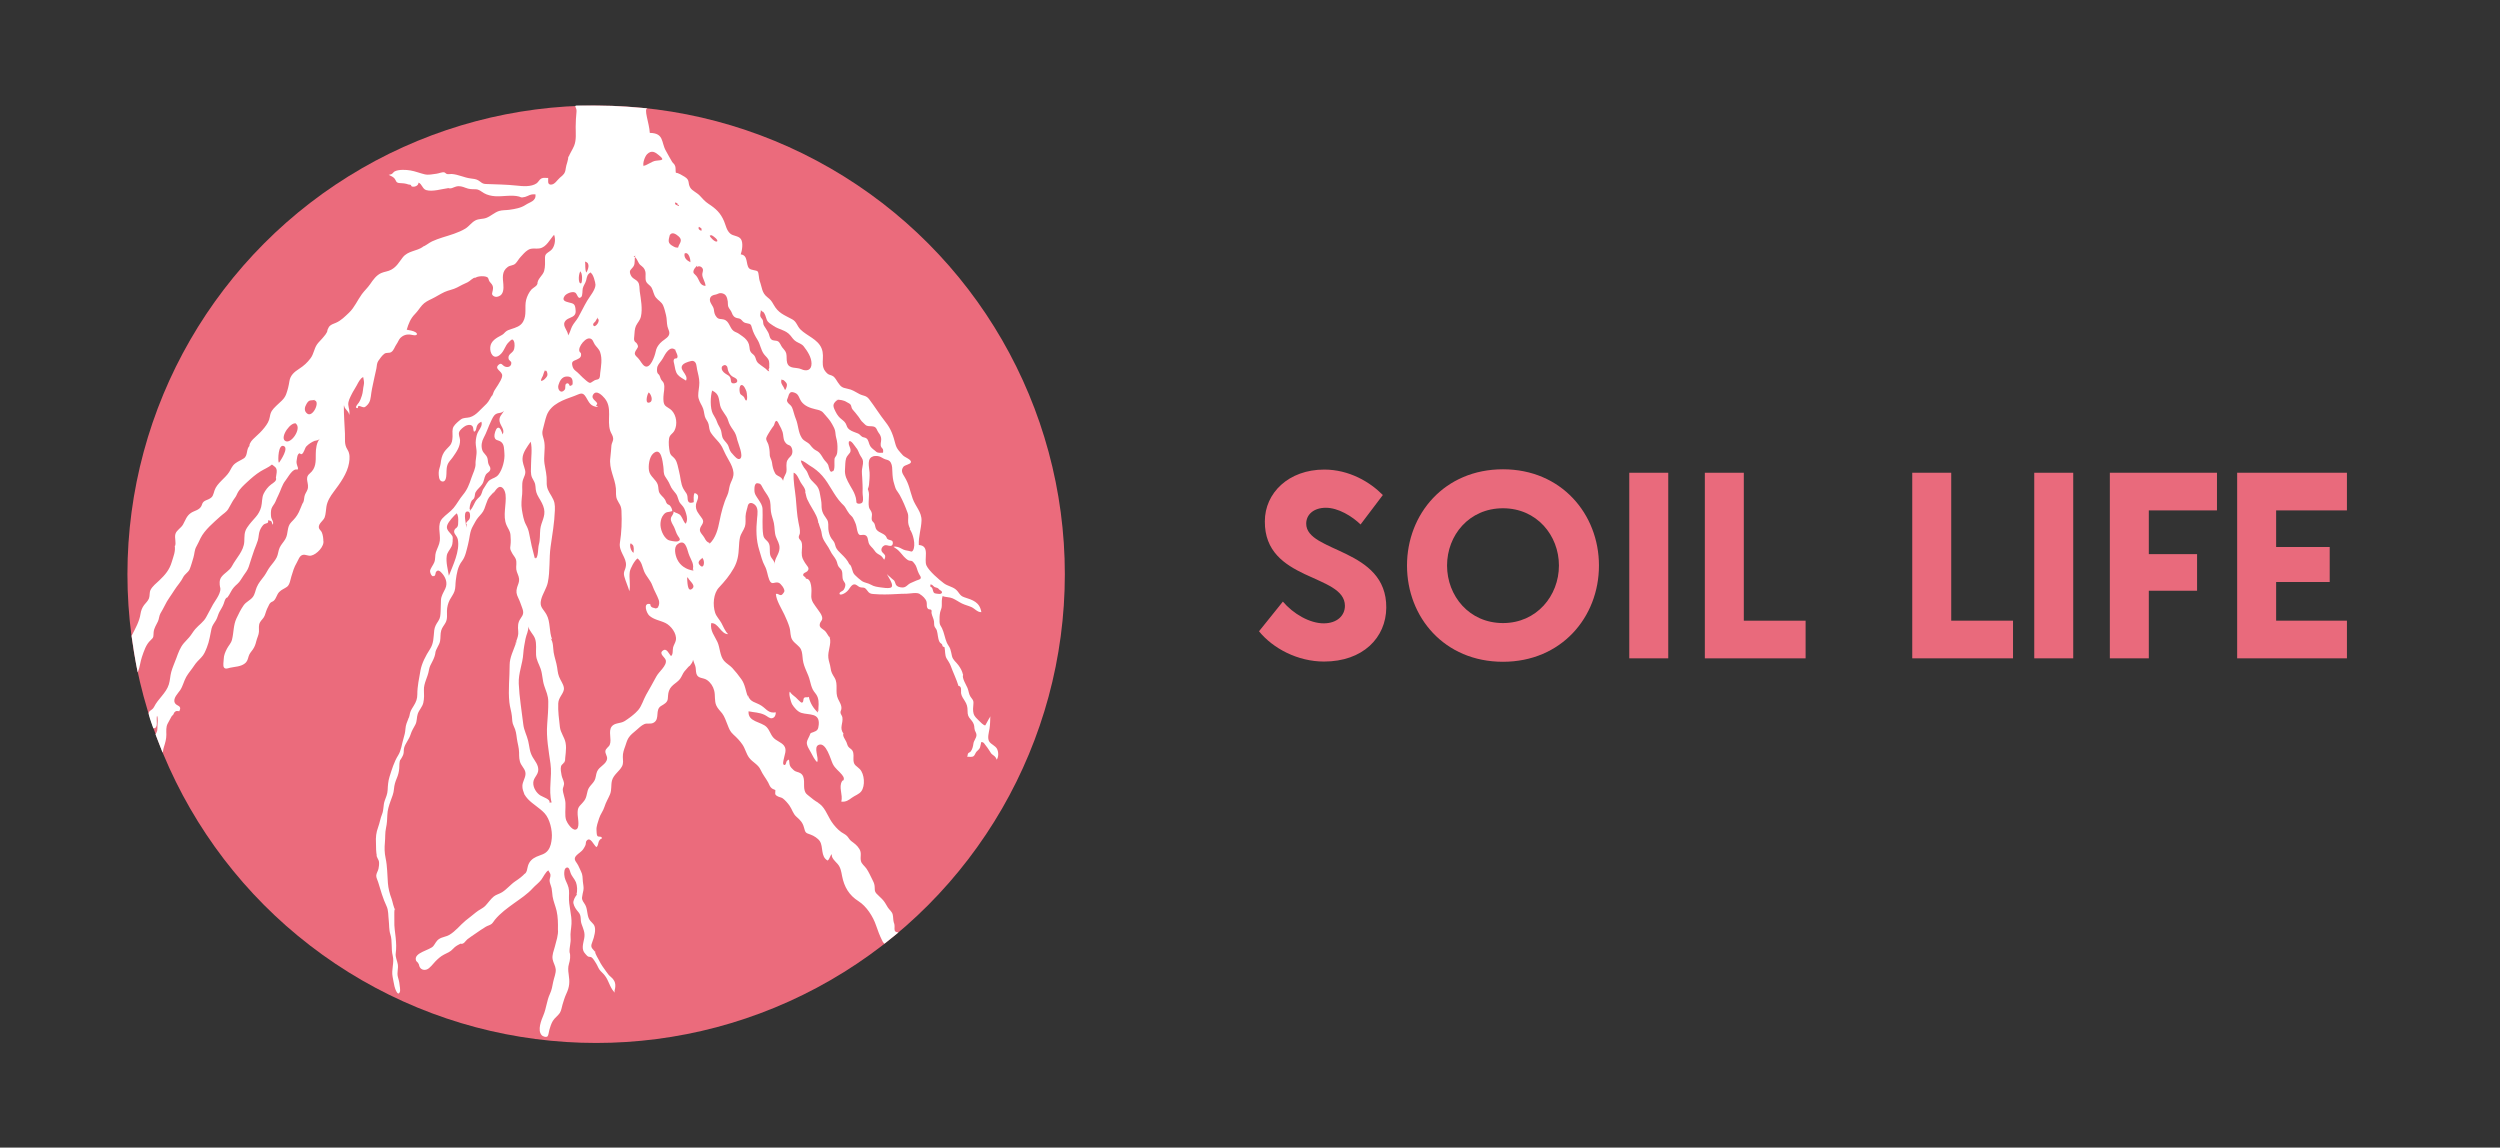 <?xml version="1.0" encoding="utf-8"?>
<!-- Generator: Adobe Illustrator 16.0.0, SVG Export Plug-In . SVG Version: 6.00 Build 0)  -->
<!DOCTYPE svg PUBLIC "-//W3C//DTD SVG 1.1//EN" "http://www.w3.org/Graphics/SVG/1.1/DTD/svg11.dtd">
<svg version="1.1" xmlns="http://www.w3.org/2000/svg" xmlns:xlink="http://www.w3.org/1999/xlink" x="0px" y="0px" width="141px"
	 height="64.726px" viewBox="0 0 141 64.726" enable-background="new 0 0 141 64.726" xml:space="preserve">
<rect x="0" y="0" width="141" height="64.726" fill="#333333" stroke="none"/>
<g id="Layer_1">
	<g>
		<path fill="#E96A7C" d="M71.008,35.605l1.346-1.675c0.583,0.688,1.51,1.227,2.303,1.227c0.748,0,1.196-0.434,1.196-0.987
			c0-1.824-4.546-1.361-4.516-4.77c0-1.6,1.346-2.916,3.35-2.916c1.406,0,2.587,0.703,3.305,1.436l-1.256,1.66
			c-0.479-0.463-1.256-0.942-1.959-0.942c-0.673,0-1.107,0.374-1.107,0.897c0,1.645,4.546,1.361,4.516,4.741
			c-0.015,1.689-1.316,3.036-3.514,3.036C73.191,37.31,71.801,36.577,71.008,35.605z"/>
		<path fill="#E96A7C" d="M79.355,31.896c0-2.901,2.108-5.428,5.413-5.428c3.29,0,5.413,2.527,5.413,5.428
			c0,2.916-2.124,5.428-5.413,5.428C81.464,37.325,79.355,34.812,79.355,31.896z M87.924,31.896c0-1.705-1.256-3.23-3.155-3.23
			c-1.914,0-3.155,1.525-3.155,3.23s1.241,3.245,3.155,3.245C86.667,35.142,87.924,33.601,87.924,31.896z"/>
		<path fill="#E96A7C" d="M91.891,26.663h2.198V37.13h-2.198V26.663z"/>
		<path fill="#E96A7C" d="M101.836,35.007v2.124h-5.683V26.663h2.198v8.344H101.836z"/>
		<path fill="#E96A7C" d="M113.534,35.007v2.124h-5.683V26.663h2.198v8.344H113.534z"/>
		<path fill="#E96A7C" d="M114.732,26.663h2.198V37.13h-2.198V26.663z"/>
		<path fill="#E96A7C" d="M121.193,28.786v2.467h2.722v2.064h-2.722v3.813h-2.198V26.663h6.042v2.124H121.193z"/>
		<path fill="#E96A7C" d="M128.374,28.786v2.064h3.021v1.974h-3.021v2.183h3.993v2.124h-6.191V26.663h6.191v2.124H128.374z"/>
	</g>
	<g>
		<circle fill="#EB6B7C" cx="33.622" cy="32.388" r="26.435"/>
		<g>
			<path fill="#FFFFFF" d="M31.469,52.489c0-0.017,0-0.035,0-0.053c0-0.003,0-0.007,0-0.011V52.489z"/>
			<path fill="#FFFFFF" d="M38.93,37.535c-0.006,0.003-0.01,0.007-0.016,0.011c-0.005,0.006-0.011,0.014-0.016,0.021L38.93,37.535z"
				/>
			<path fill="#FFFFFF" d="M33.565,53.631c-0.002,0.019-0.002,0.039,0.001,0.06c0.005,0.006,0.01,0.013,0.015,0.019L33.565,53.631z"
				/>
			<path fill="#FFFFFF" d="M29.592,44.839c-0.003-0.011-0.008-0.02-0.011-0.031c-0.007-0.011-0.014-0.021-0.02-0.031L29.592,44.839z
				"/>
			<path fill="#FFFFFF" d="M46.762,35.856c0.018,0.037,0.028,0.073,0.039,0.111c0.009,0.008,0.016,0.013,0.023,0.014L46.762,35.856z
				"/>
			<path fill="#FFFFFF" d="M54.323,38.041c-0.004,0.006-0.003,0.015-0.005,0.022c0.001,0.006,0.003,0.012,0.005,0.019
				C54.327,38.104,54.323,38.048,54.323,38.041z"/>
			<path fill="#FFFFFF" d="M29.119,36.2l-0.06,0.084c0.016,0.003,0.03,0.001,0.044-0.004c0.005-0.017,0.011-0.033,0.016-0.05
				C29.119,36.219,29.119,36.21,29.119,36.2z"/>
			<path fill="#FFFFFF" d="M50.673,52.591c-0.374-0.03-0.129-0.288-0.267-0.58c-0.038-0.146-0.022-0.285-0.057-0.43
				c-0.04-0.167-0.182-0.258-0.272-0.396c-0.098-0.15-0.155-0.283-0.271-0.416c-0.118-0.137-0.264-0.249-0.376-0.375
				c-0.128-0.146-0.08-0.257-0.103-0.435c-0.019-0.14-0.069-0.237-0.131-0.358c-0.102-0.199-0.201-0.431-0.328-0.612
				c-0.107-0.153-0.279-0.267-0.313-0.436c-0.051-0.248,0.059-0.432-0.084-0.668c-0.129-0.214-0.276-0.308-0.459-0.448
				c-0.104-0.079-0.149-0.189-0.233-0.279c-0.095-0.102-0.22-0.148-0.33-0.227c-0.219-0.157-0.417-0.385-0.562-0.607
				c-0.213-0.324-0.405-0.905-0.793-1.062l0.083,0.02c-0.19-0.084-0.402-0.266-0.562-0.397c-0.132-0.108-0.185-0.138-0.235-0.308
				c-0.087-0.295,0.079-0.763-0.229-0.965c-0.129-0.085-0.261-0.061-0.393-0.183c-0.082-0.076-0.179-0.161-0.213-0.274
				c-0.056-0.184,0.017-0.457-0.183-0.211c-0.018,0.021-0.039,0.273-0.161,0.185c-0.062-0.044-0.015-0.219-0.005-0.281
				c0.042-0.26,0.207-0.557,0.022-0.795c-0.153-0.197-0.444-0.269-0.609-0.462c-0.155-0.181-0.199-0.401-0.367-0.58
				c-0.297-0.316-1.072-0.281-1.023-0.894c0.333,0.07,0.597,0.054,0.914,0.206c0.143,0.067,0.271,0.217,0.418,0.183
				c0.155-0.036,0.207-0.191,0.205-0.331c-0.413,0.068-0.511-0.176-0.81-0.374c-0.321-0.213-0.646-0.176-0.771-0.61v0.104
				c-0.116-0.326-0.151-0.694-0.359-0.984c-0.161-0.225-0.331-0.443-0.518-0.643c-0.135-0.144-0.334-0.25-0.459-0.396
				c-0.244-0.285-0.225-0.738-0.375-1.065c-0.165-0.359-0.418-0.619-0.352-1.061c0.404-0.037,0.542,0.623,0.955,0.619
				c-0.171-0.162-0.265-0.414-0.378-0.626c-0.106-0.199-0.286-0.368-0.355-0.582c-0.142-0.437-0.101-1.084,0.215-1.421
				c0.329-0.353,0.595-0.665,0.839-1.096c0.213-0.379,0.267-0.737,0.287-1.172c0.008-0.183,0.022-0.381,0.061-0.558
				c0.05-0.223,0.208-0.397,0.277-0.609c0.06-0.186,0.028-0.385,0.037-0.583c0.011-0.249,0.112-0.458,0.146-0.69l-0.021,0.104
				c0.057-0.233,0.267-0.192,0.418-0.047c0.185,0.178,0.132,0.508,0.107,0.751c-0.062,0.612-0.06,1.218,0.126,1.801
				c0.095,0.3,0.157,0.606,0.307,0.878c0.145,0.262,0.146,0.524,0.255,0.788c0.145,0.346,0.291,0.075,0.538,0.167
				c0.111,0.041,0.338,0.336,0.314,0.48c-0.009,0.047-0.116,0.195-0.167,0.208c-0.133,0.036-0.164-0.101-0.312-0.06
				c0.016,0.359,0.327,0.841,0.481,1.17c0.105,0.224,0.218,0.482,0.288,0.72c0.071,0.244,0.025,0.505,0.166,0.714
				c0.13,0.193,0.383,0.321,0.48,0.522c0.08,0.166,0.081,0.405,0.104,0.583c0.059,0.457,0.305,0.77,0.401,1.19
				c0.036,0.156,0.088,0.342,0.156,0.483c0.074,0.155,0.216,0.263,0.276,0.433c0.106,0.297,0.036,0.53,0.042,0.814l-0.063-0.146
				c0.032,0.064,0.046,0.138,0.038,0.207c-0.261-0.251-0.443-0.54-0.511-0.888c-0.077,0.056-0.181-0.004-0.256,0.05
				c-0.088,0.062-0.012,0.275-0.146,0.278c-0.058,0.001-0.271-0.24-0.332-0.292c-0.109-0.09-0.275-0.204-0.337-0.33
				c0,0.003,0,0.008,0.001,0.012c-0.089,0.077,0.07,0.61,0.121,0.693c0.12,0.194,0.31,0.428,0.532,0.496
				c0.438,0.133,1.04-0.023,0.976,0.671c-0.026,0.286-0.09,0.333-0.313,0.417c-0.179,0.067-0.13,0.014-0.209,0.204
				c-0.045,0.107-0.13,0.238-0.147,0.353c-0.028,0.195,0.143,0.425,0.23,0.59c0.087,0.165,0.21,0.424,0.349,0.539
				c0.121-0.242-0.233-0.843,0.089-0.973c0.422-0.171,0.674,0.839,0.792,1.076c0.135,0.269,0.347,0.394,0.522,0.613
				c0.047,0.059,0.109,0.149,0.104,0.226c-0.01,0.143-0.055,0.057-0.099,0.13c-0.213,0.344,0.055,0.753-0.044,1.16
				c0.262,0.022,0.4-0.077,0.602-0.226c0.164-0.121,0.396-0.19,0.522-0.355c0.233-0.308,0.185-0.98-0.083-1.256
				c-0.177-0.183-0.338-0.202-0.356-0.496c-0.011-0.185,0.037-0.376-0.057-0.543c-0.054-0.095-0.175-0.14-0.236-0.229
				c-0.056-0.081-0.066-0.169-0.104-0.255c-0.058-0.136-0.239-0.349-0.169-0.491c-0.244-0.301-0.007-0.565-0.059-0.902
				c-0.014-0.091-0.094-0.177-0.105-0.25c-0.016-0.104,0.036-0.131,0.048-0.229c0.025-0.207-0.1-0.378-0.188-0.564
				c-0.186-0.39,0.026-0.821-0.193-1.188c-0.128-0.215-0.196-0.3-0.229-0.559c-0.024-0.198-0.104-0.371-0.125-0.568
				c-0.044-0.392,0.184-0.777,0.081-1.14c-0.067-0.06-0.186-0.299-0.269-0.377c-0.136-0.128-0.349-0.183-0.292-0.402
				c0.042-0.166,0.175-0.19,0.125-0.397c-0.035-0.145-0.154-0.287-0.23-0.399c-0.193-0.288-0.413-0.48-0.375-0.85
				c0.021-0.208,0.036-0.92-0.308-0.9c-0.001-0.113-0.146-0.118-0.152-0.206c-0.009-0.125,0.169-0.146,0.232-0.213
				c0.172-0.181-0.024-0.295-0.13-0.477c-0.131-0.226-0.183-0.292-0.183-0.566c0-0.213,0.06-0.44-0.026-0.637
				c-0.033-0.075-0.134-0.135-0.142-0.234c-0.007-0.084,0.055-0.152,0.064-0.235c0.02-0.19-0.041-0.411-0.078-0.595
				c-0.092-0.447-0.108-0.915-0.152-1.375c-0.046-0.488-0.151-0.944-0.122-1.442c0.193,0.057,0.297,0.38,0.393,0.544
				c0.104,0.178,0.277,0.336,0.271,0.559l-0.021-0.032c0.053,0.142,0.057,0.282,0.123,0.428c0.084,0.182,0.182,0.349,0.284,0.522
				c0.16,0.271,0.321,0.53,0.346,0.844c0.003-0.004,0.026-0.032,0.02-0.022c0.02,0.125,0.071,0.239,0.114,0.358
				c0.055,0.149,0.051,0.31,0.104,0.455c0.1,0.272,0.313,0.489,0.431,0.75c0.092,0.207,0.247,0.345,0.341,0.544
				c0.061,0.127,0.056,0.25,0.139,0.363c0.052,0.072,0.141,0.135,0.171,0.219c0.065,0.175-0.002,0.374,0.087,0.551
				c0.042,0.085,0.111,0.14,0.114,0.236c0.002,0.099-0.045,0.221-0.104,0.3c-0.046,0.062-0.212,0.103-0.224,0.185
				c-0.013,0.088,0.079,0.077,0.143,0.06c0.126-0.035,0.281-0.15,0.36-0.255c0.12-0.157,0.244-0.422,0.474-0.258
				c0.094,0.066,0.133,0.109,0.253,0.124c0.07,0.008,0.14-0.002,0.204,0.038c0.083,0.053,0.135,0.161,0.206,0.232
				c0.097,0.097,0.204,0.093,0.337,0.104c0.194,0.018,0.387,0.02,0.583,0.02c0.41,0.001,0.818-0.042,1.23-0.042
				c0.201,0,0.606-0.11,0.772,0.042l-0.031-0.015c0.151,0.085,0.335,0.259,0.379,0.433c0.033,0.13-0.028,0.305,0.09,0.4
				c0.051,0.042,0.131,0.005,0.175,0.058c0.038,0.047,0.003,0.123,0.013,0.175c0.027,0.163,0.12,0.306,0.141,0.47
				c0.016,0.115-0.011,0.209,0.042,0.313c0.042,0.082,0.091,0.112,0.118,0.204c0.059,0.198,0.05,0.431,0.142,0.623
				c0.039,0.082,0.103,0.097,0.152,0.156c0.015,0.017,0.013,0.081,0.031,0.106c0.013,0.019,0.085,0.045,0.107,0.053
				c0.042,0.204,0.016,0.459,0.111,0.624c0.077,0.131,0.178,0.264,0.236,0.422c0.134,0.373,0.327,0.764,0.437,1.126h-0.032
				c0.257,0.02,0.155,0.29,0.187,0.455c0.028,0.144,0.128,0.287,0.207,0.409c0.113,0.177,0.154,0.331,0.153,0.543
				c0,0.244,0.033,0.332,0.185,0.505c0.095,0.11,0.172,0.226,0.191,0.368c0.012,0.09,0.006,0.151,0.035,0.237
				c0.033,0.098,0.1,0.171,0.091,0.28c-0.014,0.173-0.152,0.299-0.173,0.473c-0.016,0.136-0.061,0.326-0.152,0.439
				c-0.038,0.045-0.122,0.071-0.145,0.107c-0.037,0.056-0.015,0.126-0.058,0.186c0.099,0.005,0.269,0.031,0.356-0.023
				c0.083-0.053,0.106-0.181,0.17-0.255c0.082-0.096,0.163-0.132,0.205-0.25c0.03-0.087,0.042-0.203,0.064-0.295
				c0.119-0.013,0.16,0.062,0.216,0.139c0.077,0.101,0.179,0.227,0.247,0.344c0.079,0.133,0.098,0.174,0.224,0.262
				c0.1,0.07,0.15,0.135,0.187,0.248c0.113-0.153,0.111-0.445,0.013-0.621c-0.094-0.165-0.321-0.245-0.424-0.39
				c-0.138-0.194-0.024-0.539,0.008-0.748c0.036-0.24,0.033-0.442,0.044-0.688c-0.025,0.064-0.059,0.112-0.095,0.167
				c-0.028,0.042-0.176,0.336-0.187,0.341c-0.075,0.036-0.306-0.209-0.364-0.266c-0.105-0.101-0.253-0.239-0.293-0.375
				c-0.056-0.189-0.033-0.378-0.016-0.562c0.023-0.227-0.062-0.255-0.169-0.42c-0.089-0.136-0.098-0.329-0.164-0.485
				c-0.067-0.159-0.318-0.552-0.251-0.739c-0.052-0.222-0.129-0.36-0.261-0.544c-0.134-0.184-0.311-0.292-0.364-0.516
				c-0.03-0.131-0.051-0.265-0.094-0.395c-0.045-0.134-0.142-0.232-0.196-0.359c-0.114-0.267-0.148-0.556-0.269-0.81
				c-0.07-0.148-0.134-0.179-0.141-0.359c-0.006-0.17-0.003-0.369,0.031-0.534c0.028-0.132,0.096-0.234,0.095-0.379
				c-0.002-0.201-0.008-0.359,0.047-0.56v0.016c0.157,0.067,0.377,0.045,0.562,0.125c0.193,0.084,0.34,0.198,0.525,0.289
				c0.176,0.087,0.357,0.124,0.538,0.204c0.18,0.08,0.353,0.308,0.56,0.284c-0.096-0.565-0.476-0.681-0.966-0.839
				c-0.268-0.086-0.281-0.278-0.477-0.439c-0.196-0.162-0.47-0.195-0.675-0.351c-0.276-0.208-0.827-0.679-0.975-0.994
				c-0.169-0.359,0.223-1.124-0.434-1.162c-0.024-0.483,0.134-0.901,0.152-1.371c0.019-0.487-0.345-0.803-0.5-1.251
				c-0.163-0.465-0.193-0.791-0.462-1.229c-0.112-0.182-0.216-0.336-0.064-0.555c0.079-0.112,0.398-0.138,0.428-0.262
				c0.038-0.159-0.357-0.278-0.457-0.395c-0.186-0.216-0.342-0.347-0.416-0.627c-0.126-0.48-0.236-0.839-0.562-1.25
				c-0.325-0.412-0.604-0.867-0.915-1.276c-0.175-0.231-0.32-0.18-0.55-0.297c-0.284-0.143-0.372-0.242-0.695-0.305
				c-0.297-0.057-0.358-0.114-0.523-0.351c-0.079-0.112-0.142-0.25-0.251-0.337c-0.1-0.078-0.245-0.082-0.322-0.147
				c-0.513-0.434-0.121-0.891-0.351-1.446c-0.212-0.509-0.831-0.7-1.188-1.058c-0.188-0.187-0.213-0.435-0.461-0.57
				c-0.47-0.257-0.785-0.343-1.062-0.845c-0.107-0.192-0.163-0.262-0.346-0.407c-0.321-0.252-0.29-0.544-0.431-0.915
				c-0.044-0.117-0.05-0.452-0.107-0.527c-0.072-0.096-0.382-0.059-0.497-0.193c-0.186-0.218-0.037-0.732-0.465-0.778
				c0.078-0.211,0.15-0.659,0.011-0.861c-0.137-0.199-0.434-0.16-0.608-0.317c-0.205-0.185-0.242-0.454-0.344-0.696
				c-0.197-0.464-0.461-0.706-0.876-0.977c-0.203-0.133-0.331-0.287-0.494-0.463c-0.144-0.156-0.43-0.278-0.531-0.443
				c-0.167-0.27,0.003-0.42-0.32-0.619c-0.106-0.064-0.372-0.233-0.496-0.224c-0.028-0.114,0-0.258-0.036-0.37
				c-0.048-0.148-0.119-0.153-0.181-0.257c-0.118-0.193-0.242-0.433-0.349-0.62c-0.27-0.471-0.088-0.991-0.905-1.005
				c-0.024-0.542-0.38-1.407-0.114-1.383c-1.852-0.159-2.133-0.16-4.026-0.16c-0.155,0.029,0.03,0.1,0.007,0.348
				c-0.027,0.284-0.047,0.564-0.047,0.855c0,0.354,0.045,0.742-0.089,1.069c-0.094,0.227-0.229,0.413-0.317,0.637L32.047,8.8
				c0.022,0.231-0.115,0.472-0.14,0.701c-0.031,0.276-0.124,0.355-0.33,0.522c-0.144,0.118-0.303,0.418-0.533,0.388
				c-0.178-0.024-0.119-0.223-0.126-0.374c-0.134,0.007-0.261-0.036-0.389,0.031c-0.114,0.061-0.166,0.206-0.269,0.275
				c-0.303,0.206-0.777,0.163-1.119,0.125c-0.579-0.063-1.158-0.067-1.74-0.09c-0.226-0.009-0.264-0.115-0.442-0.215
				c-0.122-0.068-0.285-0.081-0.423-0.099c-0.364-0.047-0.677-0.221-1.058-0.251c-0.081-0.006-0.19,0.024-0.269,0.002
				c-0.058-0.016-0.103-0.084-0.155-0.095c-0.116-0.025-0.301,0.062-0.434,0.078c-0.232,0.026-0.443,0.088-0.677,0.032
				c-0.264-0.063-0.517-0.168-0.786-0.215c-0.248-0.044-0.657-0.064-0.887,0.047c-0.08,0.039-0.112,0.118-0.184,0.157
				c-0.05,0.028-0.115,0.029-0.162,0.042c0.136,0.082,0.258,0.095,0.358,0.251c0.063,0.099,0.062,0.176,0.178,0.202
				c0.099,0.023,0.222,0.012,0.325,0.029c0.106,0.017,0.154,0.027,0.251,0.062c0.038,0.014,0.083,0.001,0.122,0.022
				c0.033,0.018,0.037,0.077,0.065,0.088c0.146,0.055,0.384-0.037,0.38-0.214c0.196,0.062,0.217,0.358,0.436,0.421
				c0.358,0.103,0.876-0.064,1.234-0.11l-0.032-0.016c0.204,0.081,0.301-0.025,0.485-0.075c0.187-0.05,0.359,0.004,0.532,0.072
				c0.209,0.081,0.335,0.078,0.557,0.081c0.214,0.004,0.307,0.119,0.476,0.217c0.19,0.11,0.415,0.161,0.635,0.176
				c0.431,0.029,0.929-0.091,1.348,0.018c0.079,0.021,0.092,0.057,0.194,0.048c0.102-0.009,0.201-0.038,0.292-0.082
				c0.157-0.078,0.251-0.101,0.438-0.092c0.053,0.388-0.315,0.434-0.548,0.592c-0.269,0.182-0.603,0.235-0.918,0.281
				c-0.181,0.026-0.403,0.013-0.58,0.066c-0.258,0.08-0.467,0.292-0.719,0.389c-0.202,0.078-0.423,0.04-0.622,0.145
				c-0.218,0.114-0.361,0.339-0.571,0.465c-0.384,0.232-0.864,0.364-1.291,0.497c-0.199,0.062-0.39,0.134-0.579,0.219
				c-0.181,0.082-0.356,0.25-0.536,0.302h0.031c-0.374,0.264-0.852,0.22-1.154,0.606c-0.209,0.267-0.328,0.514-0.643,0.689
				c-0.182,0.102-0.38,0.108-0.565,0.189c-0.276,0.121-0.462,0.385-0.625,0.625c-0.14,0.205-0.323,0.368-0.469,0.567
				c-0.251,0.343-0.413,0.75-0.727,1.048c-0.22,0.208-0.448,0.441-0.729,0.563c-0.124,0.054-0.283,0.097-0.375,0.203
				c-0.049,0.057-0.075,0.142-0.11,0.205c0.01,0.155-0.199,0.362-0.296,0.482c-0.094,0.115-0.209,0.21-0.294,0.336
				c-0.169,0.25-0.179,0.533-0.36,0.775c-0.189,0.252-0.375,0.421-0.639,0.593c-0.282,0.181-0.506,0.37-0.557,0.709
				c-0.039,0.254-0.095,0.489-0.184,0.73c-0.107,0.289-0.351,0.447-0.562,0.658c-0.214,0.212-0.31,0.317-0.356,0.609
				c-0.04,0.25-0.152,0.419-0.304,0.614c-0.17,0.218-0.344,0.377-0.545,0.561c-0.144,0.131-0.279,0.266-0.312,0.468l0.031-0.016
				c-0.222,0.196-0.095,0.561-0.339,0.723c-0.159,0.105-0.334,0.168-0.489,0.289c-0.185,0.145-0.22,0.302-0.341,0.49
				c-0.227,0.351-0.684,0.621-0.821,1.028c-0.089,0.264-0.075,0.376-0.344,0.501c-0.09,0.041-0.204,0.075-0.277,0.144
				c-0.08,0.075-0.077,0.161-0.129,0.251c-0.125,0.225-0.387,0.243-0.583,0.376c-0.246,0.166-0.307,0.407-0.445,0.653
				c-0.113,0.202-0.362,0.313-0.428,0.532c-0.064,0.22,0.059,0.488-0.026,0.692l-0.016-0.047c0.064,0.327-0.077,0.634-0.167,0.941
				c-0.128,0.438-0.374,0.723-0.696,1.029c-0.166,0.158-0.394,0.333-0.498,0.541c-0.075,0.15-0.03,0.319-0.089,0.477
				c-0.058,0.151-0.181,0.253-0.274,0.375c-0.111,0.147-0.177,0.322-0.204,0.504c-0.056,0.401-0.288,0.822-0.478,1.185
				c-0.007,0.016-0.017,0.03-0.026,0.045c0.074,0.527,0.2,1.354,0.345,2.062c0.008-0.016,0.018-0.034,0.022-0.046
				c0.106-0.268,0.127-0.555,0.218-0.822c0.111-0.323,0.23-0.712,0.492-0.945c0.197-0.175,0.145-0.21,0.169-0.461
				c0.02-0.215,0.154-0.414,0.242-0.599c0.068-0.144,0.062-0.307,0.141-0.451c0.082-0.149,0.169-0.281,0.242-0.44
				c0.142-0.308,0.376-0.598,0.556-0.891c0.135-0.22,0.389-0.483,0.473-0.704l-0.016,0.078c0.035-0.214,0.314-0.343,0.394-0.537
				c0.085-0.208,0.147-0.446,0.213-0.661c0.062-0.201,0.054-0.422,0.159-0.604c0.092-0.16,0.157-0.317,0.24-0.483
				c0.238-0.475,0.734-0.88,1.123-1.235c0.152-0.138,0.33-0.232,0.438-0.406c0.083-0.134,0.153-0.28,0.231-0.41
				c0.048-0.08,0.09-0.15,0.147-0.224c0.072-0.093,0.096-0.168,0.149-0.274c0.117-0.23,0.365-0.454,0.551-0.626
				c0.237-0.219,0.463-0.417,0.74-0.591c0.214-0.133,0.456-0.224,0.649-0.388c0.131,0.106,0.255,0.151,0.269,0.338
				c0.01,0.14-0.036,0.273-0.046,0.411c0.08,0.162-0.162,0.295-0.267,0.372c-0.175,0.128-0.326,0.326-0.422,0.52
				c-0.114,0.229-0.076,0.514-0.144,0.759c-0.06,0.21-0.155,0.387-0.293,0.547c-0.18,0.208-0.351,0.385-0.501,0.614
				c-0.172,0.265-0.14,0.481-0.156,0.785c-0.028,0.535-0.458,0.931-0.691,1.376c-0.139,0.267-0.415,0.381-0.591,0.61
				c-0.138,0.178-0.119,0.401-0.079,0.606l-0.015-0.062c0.135,0.312-0.245,0.763-0.389,1.016c-0.13,0.232-0.253,0.467-0.378,0.703
				c-0.154,0.292-0.413,0.442-0.624,0.687c-0.126,0.146-0.215,0.32-0.344,0.465c-0.097,0.109-0.203,0.214-0.299,0.327
				c-0.202,0.236-0.314,0.546-0.419,0.837c-0.095,0.262-0.215,0.517-0.29,0.786c-0.065,0.237-0.063,0.469-0.136,0.704
				c-0.156,0.498-0.612,0.811-0.833,1.267c-0.106,0.219-0.357,0.201-0.298,0.434c0.08,0.309,0.171,0.525,0.255,0.771
				c0.315,0.019,0.143-0.465,0.208-0.708c0.077,0.126,0.034,0.434,0.027,0.589c-0.013,0.273,0.012,0.23-0.109,0.47l0.396,1.021
				c0.053-0.109,0.01-0.107,0.077-0.318c0.073-0.228,0.138-0.447,0.137-0.687c-0.001-0.214-0.029-0.44,0.077-0.634
				c0.07-0.126,0.139-0.25,0.205-0.379c0.027-0.055,0.081-0.086,0.109-0.125c0.023-0.033,0.034-0.095,0.062-0.125
				c0.103-0.11,0.141-0.075,0.279-0.065c0.171-0.351-0.168-0.267-0.26-0.483c-0.108-0.252,0.19-0.53,0.307-0.703
				c0.154-0.229,0.208-0.514,0.343-0.751c0.127-0.223,0.302-0.413,0.442-0.629c0.115-0.178,0.248-0.304,0.394-0.454
				c0.173-0.177,0.236-0.354,0.328-0.58c0.139-0.338,0.185-0.708,0.262-1.06c0.039-0.181,0.16-0.316,0.251-0.473
				c0.085-0.145,0.111-0.31,0.191-0.461c0.086-0.163,0.184-0.294,0.247-0.474c0.038-0.106,0.081-0.328,0.211-0.354
				c0.054-0.062,0.142-0.218,0.192-0.314c0.096-0.184,0.203-0.303,0.364-0.442c0.156-0.135,0.23-0.302,0.347-0.469
				c0.118-0.166,0.233-0.311,0.297-0.504c0.106-0.315,0.197-0.639,0.312-0.951c0.067-0.18,0.145-0.349,0.2-0.535
				c0.054-0.181,0.045-0.386,0.113-0.556c0.044-0.112,0.152-0.306,0.259-0.363c0.139-0.074,0.227-0.008,0.209-0.217
				c0.034,0.013,0.148,0.03,0.173,0.056c0.047,0.049,0.049,0.144,0.078,0.202c0.098-0.14-0.061-0.294-0.083-0.439
				c-0.018-0.13-0.022-0.337,0.017-0.462c0.046-0.149,0.175-0.269,0.231-0.411c0.049-0.121,0.1-0.237,0.16-0.356
				c0.142-0.278,0.206-0.585,0.403-0.828c0.144-0.177,0.404-0.716,0.677-0.613c0.061-0.074,0.012-0.138-0.012-0.217
				c-0.039-0.129-0.058-0.185-0.031-0.333c0.014-0.085,0.03-0.26,0.089-0.325c0.107-0.117,0.095,0.028,0.188-0.002
				c0.125-0.04,0.176-0.344,0.266-0.436c0.133-0.136,0.296-0.245,0.47-0.314c0.093-0.01,0.242-0.046,0.294-0.118
				c-0.19,0.193-0.233,0.585-0.233,0.849c0,0.453,0.019,0.813-0.344,1.116c-0.322,0.269,0.003,0.557-0.124,0.905
				c-0.051,0.14-0.146,0.241-0.172,0.394c-0.025,0.145-0.022,0.28-0.11,0.407l0.032-0.094c-0.084,0.188-0.144,0.375-0.234,0.56
				c-0.126,0.253-0.236,0.372-0.43,0.57c-0.268,0.273-0.148,0.627-0.333,0.95c-0.095,0.168-0.24,0.309-0.321,0.485
				c-0.083,0.178-0.081,0.379-0.168,0.552c-0.093,0.185-0.248,0.359-0.375,0.524c-0.129,0.168-0.205,0.355-0.329,0.524
				c-0.158,0.215-0.32,0.385-0.425,0.64c-0.075,0.18-0.098,0.385-0.215,0.542c-0.143,0.19-0.38,0.271-0.52,0.471
				c-0.161,0.229-0.285,0.485-0.404,0.736c-0.181,0.383-0.15,0.8-0.254,1.208c-0.051,0.199-0.19,0.324-0.28,0.497
				c-0.094,0.18-0.184,0.384-0.185,0.59c-0.001,0.125-0.058,0.385,0.015,0.479c0.083,0.11,0.232,0.038,0.333,0.014
				c0.278-0.064,0.597-0.057,0.833-0.237c0.159-0.121,0.171-0.246,0.227-0.422c0.048-0.153,0.146-0.248,0.235-0.376
				c0.098-0.141,0.153-0.292,0.191-0.458c0.043-0.188,0.144-0.359,0.153-0.543c0.008-0.185-0.034-0.368,0.062-0.533
				c0.082-0.141,0.212-0.23,0.266-0.387c0.062-0.176,0.095-0.318,0.189-0.488c0.047-0.087,0.068-0.167,0.143-0.232
				c0.055-0.048,0.126-0.055,0.185-0.113c0.137-0.136,0.16-0.342,0.296-0.484c0.135-0.141,0.291-0.185,0.44-0.293
				c0.159-0.117,0.195-0.416,0.25-0.596c0.084-0.274,0.149-0.51,0.297-0.757c0.094-0.158,0.154-0.414,0.356-0.451
				c0.155-0.028,0.292,0.077,0.457,0.044c0.317-0.063,0.768-0.532,0.688-0.857v0.062c0.011-0.154-0.024-0.387-0.09-0.529
				c-0.044-0.096-0.145-0.146-0.161-0.254c-0.034-0.231,0.251-0.38,0.326-0.575c0.067-0.177,0.069-0.422,0.101-0.611
				c0.051-0.314,0.22-0.583,0.411-0.836c0.355-0.472,0.766-1.032,0.864-1.623c0.044-0.265,0.058-0.524-0.09-0.758
				c-0.192-0.305-0.125-0.56-0.14-0.91c-0.023-0.528-0.066-1.042-0.063-1.569h0.016c0.023,0.218,0.28,0.308,0.281,0.527
				c0.064-0.182-0.032-0.39-0.046-0.574c-0.016-0.205,0.101-0.408,0.187-0.587c0.084-0.175,0.205-0.344,0.298-0.522
				c0.075-0.144,0.201-0.4,0.357-0.453c0.025,0.153,0.07,0.293,0.031,0.452c-0.047,0.195-0.042,0.407-0.109,0.6
				c-0.048,0.138-0.092,0.282-0.181,0.402c-0.043,0.057-0.287,0.316-0.038,0.295c-0.012-0.18,0.094-0.115,0.206-0.077
				c0.143,0.049,0.162,0.046,0.27-0.047c0.244-0.212,0.236-0.449,0.279-0.743c0.042-0.287,0.12-0.584,0.175-0.871
				c0.032-0.165,0.079-0.332,0.111-0.498c0.028-0.149,0.021-0.296,0.105-0.423c0.082-0.124,0.222-0.32,0.344-0.406
				c0.125-0.089,0.27-0.017,0.391-0.097c0.15-0.099,0.194-0.31,0.298-0.448c0.078-0.103,0.125-0.263,0.218-0.352
				c0.23-0.219,0.468-0.215,0.737-0.152c0.139,0.032,0.288-0.041,0.122-0.16c-0.118-0.083-0.366-0.123-0.505-0.148
				c0.105-0.347,0.21-0.627,0.475-0.896c0.149-0.15,0.254-0.33,0.393-0.486c0.146-0.167,0.346-0.264,0.546-0.359
				c0.245-0.117,0.471-0.27,0.716-0.384c0.228-0.105,0.49-0.138,0.711-0.256c0.197-0.105,0.386-0.206,0.595-0.295
				c0.116-0.049,0.325-0.29,0.434-0.254l-0.047,0.047c0.106-0.16,0.656-0.179,0.756-0.044c0.038,0.052,0.048,0.141,0.085,0.2
				c0.038,0.059,0.09,0.101,0.129,0.157c0.088,0.125,0.086,0.21,0.058,0.359c-0.027,0.146-0.089,0.222,0.05,0.314
				c0.1,0.065,0.191,0.052,0.298,0.011c0.26-0.099,0.271-0.426,0.25-0.676c-0.031-0.365-0.102-0.723,0.251-0.979
				c0.129-0.095,0.309-0.074,0.424-0.183c0.107-0.1,0.187-0.263,0.294-0.375c0.135-0.143,0.248-0.289,0.419-0.396
				c0.218-0.137,0.421-0.052,0.661-0.092c0.382-0.064,0.58-0.518,0.813-0.766c0.092,0.237,0.055,0.563-0.09,0.777
				c-0.15,0.221-0.425,0.223-0.423,0.5c0.001,0.245,0.021,0.526-0.05,0.77c-0.076,0.261-0.402,0.446-0.376,0.75l-0.016-0.046
				c0.04,0.108-0.236,0.245-0.314,0.327c-0.14,0.151-0.26,0.396-0.308,0.596c-0.101,0.413,0.055,0.841-0.175,1.235
				c-0.147,0.253-0.405,0.322-0.657,0.406c-0.136,0.046-0.243,0.073-0.345,0.173c-0.076,0.074-0.103,0.118-0.204,0.172
				c-0.287,0.15-0.612,0.325-0.642,0.677c-0.029,0.349,0.187,0.72,0.531,0.446c0.267-0.211,0.289-0.521,0.518-0.732
				c0.121-0.112,0.2-0.235,0.285-0.047c0.059,0.13,0.048,0.394-0.02,0.517c-0.089,0.163-0.322,0.221-0.283,0.454
				c0.024,0.146,0.16,0.132,0.157,0.264c-0.004,0.213-0.223,0.26-0.375,0.185c-0.143-0.07-0.179-0.237-0.344-0.09
				c-0.268,0.24,0.216,0.353,0.204,0.61c-0.008,0.17-0.148,0.376-0.233,0.52c-0.069,0.115-0.154,0.225-0.22,0.343
				c-0.044,0.079-0.09,0.275-0.141,0.311l0.047-0.094c-0.121,0.161-0.185,0.354-0.33,0.501c-0.151,0.154-0.308,0.302-0.459,0.453
				c-0.141,0.139-0.304,0.262-0.495,0.314c-0.179,0.047-0.354,0.012-0.503,0.124c-0.127,0.094-0.32,0.26-0.403,0.395
				c-0.104,0.171-0.054,0.374-0.063,0.571c-0.009,0.209-0.027,0.375-0.172,0.533c-0.103,0.111-0.227,0.225-0.308,0.351
				c-0.127,0.196-0.165,0.413-0.192,0.64c-0.022,0.177-0.112,0.332-0.109,0.515c0.003,0.146,0,0.432,0.172,0.486
				c0.165,0.051,0.229-0.113,0.25-0.25c0.033-0.22-0.005-0.44,0.066-0.657c0.065-0.2,0.194-0.292,0.305-0.454
				c0.197-0.287,0.427-0.591,0.411-0.97c-0.007-0.16-0.113-0.308-0.043-0.47c0.048-0.113,0.235-0.264,0.341-0.324
				c0.089-0.05,0.247-0.087,0.344-0.033c0.143,0.082,0.076,0.232,0.144,0.355c0.126-0.017,0.122-0.19,0.153-0.284
				c0.045-0.141,0.12-0.208,0.263-0.276c0.071,0.181-0.057,0.366-0.151,0.514c-0.106,0.169-0.132,0.318-0.16,0.517
				c-0.028,0.201,0.015,0.369,0.036,0.567c0.031,0.284-0.074,0.564-0.051,0.84v-0.094c0.01,0.292-0.147,0.556-0.238,0.829
				c-0.122,0.367-0.229,0.656-0.478,0.955c-0.194,0.232-0.334,0.507-0.526,0.738c-0.185,0.223-0.443,0.377-0.634,0.59
				c-0.31,0.348-0.094,0.848-0.141,1.256c-0.028,0.233-0.15,0.424-0.22,0.643c-0.062,0.189-0.017,0.374-0.09,0.57
				c-0.056,0.15-0.222,0.345-0.239,0.486c-0.011,0.096,0.109,0.409,0.235,0.269l-0.016,0.032c0.112-0.05,0.066-0.177,0.124-0.251
				c0.1-0.126,0.198-0.049,0.28,0.033c0.244,0.244,0.39,0.588,0.235,0.918c-0.098,0.208-0.234,0.41-0.244,0.645
				c-0.008,0.208-0.007,0.421-0.019,0.63c-0.012,0.221-0.01,0.373-0.137,0.562c-0.109,0.161-0.2,0.312-0.224,0.518
				c-0.046,0.405-0.02,0.725-0.249,1.074c-0.221,0.335-0.459,0.794-0.528,1.192c-0.075,0.433-0.178,0.899-0.176,1.336
				c0.001,0.256-0.069,0.433-0.202,0.648c-0.075,0.121-0.144,0.223-0.193,0.356c-0.043,0.118-0.04,0.285-0.122,0.379l0.016-0.015
				c-0.08,0.202-0.152,0.354-0.169,0.583c-0.015,0.206-0.054,0.362-0.113,0.555c-0.095,0.311-0.125,0.664-0.3,0.942
				c-0.221,0.349-0.362,0.811-0.487,1.212c-0.075,0.242-0.093,0.493-0.104,0.743c-0.01,0.229-0.094,0.401-0.169,0.613
				c-0.084,0.243-0.047,0.508-0.145,0.745c-0.099,0.242-0.132,0.493-0.222,0.736c-0.116,0.314-0.139,0.56-0.123,0.894
				c0.012,0.245-0.01,0.521,0.063,0.75l-0.031-0.094c-0.005,0.162,0.126,0.263,0.141,0.422c0.011,0.121-0.007,0.261-0.031,0.376
				c-0.027,0.127-0.125,0.261-0.127,0.391c-0.002,0.111,0.075,0.247,0.107,0.356c0.14,0.463,0.269,0.927,0.477,1.365
				c0.111,0.235,0.09,0.537,0.122,0.797c0.031,0.26,0.008,0.531,0.089,0.782c0.126,0.387,0.033,0.813,0.134,1.208
				c0.102,0.396-0.087,0.779-0.004,1.197c0.035,0.181,0.065,0.363,0.106,0.54c0.031,0.133,0.192,0.592,0.301,0.307
				c0.04-0.102-0.01-0.33-0.02-0.437c-0.012-0.142-0.054-0.271-0.09-0.407c-0.066-0.245,0.034-0.46-0.004-0.703
				c-0.034-0.216-0.148-0.406-0.118-0.629c0.042-0.302,0.027-0.58-0.003-0.885c-0.032-0.32-0.089-0.611-0.075-0.941
				c0.009-0.208-0.017-0.47,0.012-0.657l0.047,0.03c-0.096-0.078-0.16-0.483-0.215-0.624c-0.106-0.275-0.185-0.589-0.207-0.879
				c-0.038-0.467-0.03-0.952-0.129-1.41c-0.065-0.3-0.069-0.585-0.04-0.892c0.027-0.271,0.002-0.544,0.062-0.81
				c0.056-0.25,0.066-0.478,0.075-0.735c0.009-0.275,0.091-0.53,0.183-0.787c0.084-0.232,0.174-0.433,0.192-0.681
				c0.017-0.214,0.072-0.402,0.157-0.601c0.081-0.191,0.122-0.357,0.14-0.563c0.014-0.155-0.013-0.384,0.079-0.513l-0.016,0.047
				c0.06-0.108,0.131-0.206,0.169-0.326c0.039-0.125,0.009-0.253,0.047-0.375c0.076-0.254,0.277-0.47,0.359-0.735
				c0.069-0.222,0.167-0.365,0.271-0.562c0.1-0.19,0.068-0.413,0.136-0.609c0.078-0.224,0.261-0.39,0.313-0.625
				c0.053-0.236,0.045-0.479,0.034-0.717c-0.017-0.379,0.22-0.733,0.278-1.102c0.034-0.219,0.115-0.347,0.21-0.532
				c0.066-0.127,0.172-0.372,0.154-0.516v0.063c0.026-0.233,0.226-0.437,0.269-0.673c0.037-0.199,0.006-0.396,0.063-0.595
				c0.051-0.176,0.159-0.283,0.243-0.438c0.12-0.218,0.077-0.439,0.082-0.673c0.005-0.212,0.061-0.432,0.16-0.623
				c0.087-0.165,0.206-0.307,0.267-0.488c0.063-0.194,0.044-0.397,0.07-0.597c0.052-0.397,0.108-0.785,0.359-1.107
				c0.188-0.243,0.256-0.638,0.335-0.938c0.095-0.354,0.086-0.715,0.276-1.033c0.094-0.161,0.165-0.324,0.285-0.469
				c0.146-0.178,0.275-0.279,0.359-0.501c0.064-0.169,0.118-0.355,0.191-0.519c0.081-0.181,0.23-0.28,0.341-0.435l-0.031,0.093
				c0.062-0.103,0.239-0.37,0.375-0.375c0.197-0.006,0.298,0.27,0.316,0.422c0.067,0.558-0.175,1.206,0.055,1.736
				c0.083,0.193,0.204,0.325,0.224,0.55c0.015,0.179,0.026,0.409,0,0.588c-0.033,0.224-0.018,0.224,0.091,0.439
				c0.057,0.112,0.16,0.216,0.206,0.334c0.077,0.199,0.005,0.391,0.031,0.589c0.024,0.183,0.141,0.342,0.158,0.534
				c0.016,0.185-0.061,0.305-0.111,0.473c-0.069,0.232-0.042,0.382,0.062,0.594c0.09,0.182,0.146,0.362,0.216,0.547
				c0.107,0.283,0.082,0.388-0.087,0.625c-0.16,0.226-0.154,0.455-0.128,0.721c0.02,0.194-0.041,0.365-0.109,0.542
				c-0.004,0.011-0.003,0.027-0.003,0.042l0.019-0.026c-0.006,0.019-0.013,0.037-0.019,0.056c0.002,0.014,0.003,0.029,0.003,0.04
				c-0.006,0.005-0.013,0.007-0.019,0.01c-0.136,0.395-0.357,0.81-0.356,1.222c0.001,0.706-0.09,1.411-0.016,2.116
				c0.027,0.261,0.114,0.512,0.141,0.767c0.023,0.224,0.007,0.375,0.108,0.578c0.121,0.241,0.139,0.435,0.174,0.694
				c0.035,0.264,0.122,0.517,0.125,0.787c0.002,0.225-0.002,0.459,0.109,0.662c0.109,0.196,0.281,0.345,0.25,0.596
				c-0.026,0.216-0.163,0.396-0.173,0.622c-0.007,0.193,0.058,0.319,0.115,0.485c0.058,0.095,0.118,0.182,0.198,0.266
				c0.287,0.301,0.657,0.494,0.939,0.798c0.3,0.325,0.444,0.975,0.407,1.399c-0.021,0.235-0.061,0.48-0.203,0.677
				c-0.173,0.242-0.418,0.265-0.669,0.379c-0.23,0.105-0.393,0.26-0.469,0.5c-0.059,0.186-0.038,0.354-0.207,0.485l0.047-0.062
				c-0.146,0.173-0.356,0.324-0.55,0.453c-0.275,0.184-0.475,0.448-0.753,0.623c-0.148,0.094-0.334,0.132-0.465,0.237
				c-0.177,0.144-0.317,0.356-0.473,0.521c-0.156,0.163-0.376,0.237-0.546,0.385c-0.187,0.16-0.387,0.303-0.572,0.455
				c-0.312,0.257-0.56,0.595-0.915,0.806c-0.177,0.105-0.401,0.118-0.576,0.229c-0.17,0.109-0.213,0.258-0.331,0.404
				c-0.185,0.232-1.108,0.366-0.981,0.798c0.021,0.072,0.064,0.079,0.109,0.137c0.065,0.085,0.048,0.082,0.082,0.191
				c0.053,0.176,0.233,0.261,0.421,0.193c0.173-0.062,0.352-0.318,0.479-0.448c0.154-0.157,0.296-0.288,0.492-0.391
				c0.2-0.104,0.356-0.152,0.509-0.324c0.14-0.156,0.283-0.223,0.473-0.312l-0.032,0.03c0.183,0.025,0.258-0.169,0.375-0.262
				c0.145-0.115,0.317-0.222,0.469-0.329c0.178-0.125,0.381-0.263,0.567-0.375c0.104-0.062,0.232-0.084,0.325-0.16
				c0.073-0.06,0.127-0.162,0.187-0.235c0.31-0.374,0.699-0.655,1.091-0.937c0.358-0.257,0.745-0.509,1.041-0.838
				c0.153-0.169,0.339-0.295,0.48-0.477c0.1-0.129,0.256-0.469,0.405-0.529c0.029,0.089,0.096,0.136,0.113,0.231
				c0.022,0.126-0.058,0.235-0.048,0.36c0.011,0.133,0.086,0.286,0.114,0.418c0.031,0.152,0.031,0.307,0.055,0.459
				c0.043,0.27,0.165,0.545,0.227,0.815c0.075,0.324,0.083,0.717,0.075,1.055c0.034,0.286-0.101,0.672-0.172,0.957
				c-0.06,0.236-0.173,0.477-0.126,0.723c0.035,0.187,0.153,0.359,0.173,0.551c0.024,0.234-0.098,0.487-0.142,0.717
				c-0.047,0.246-0.082,0.461-0.188,0.687c-0.176,0.377-0.199,0.807-0.363,1.192c-0.119,0.28-0.348,0.843-0.103,1.124
				c0.073,0.084,0.269,0.143,0.341,0.062c0.047-0.053,0.074-0.278,0.097-0.357c0.053-0.181,0.098-0.339,0.196-0.504
				c0.103-0.173,0.287-0.285,0.395-0.453c0.087-0.137,0.104-0.32,0.152-0.474c0.06-0.193,0.121-0.407,0.207-0.591
				c0.194-0.412,0.205-0.673,0.138-1.122c-0.031-0.201-0.042-0.391,0.018-0.582c0.056-0.178,0.103-0.466,0.032-0.655
				c-0.017-0.265,0.085-0.541,0.059-0.811c-0.026-0.269,0.037-0.516,0.051-0.787c0.026-0.517-0.166-1.025-0.142-1.548
				c0.011-0.244,0.018-0.432-0.08-0.661c-0.082-0.189-0.173-0.351-0.185-0.56c-0.006-0.116-0.011-0.352,0.128-0.403
				c0.142-0.051,0.185,0.169,0.22,0.277c0.07,0.217,0.228,0.347,0.31,0.548c0.073,0.181,0.091,0.498,0.03,0.673l0.031,0.016
				c-0.106,0.122-0.234,0.354-0.203,0.501c0.042,0.191,0.153,0.348,0.283,0.497c0.189,0.22,0.087,0.412,0.174,0.664
				c0.1,0.291,0.213,0.492,0.152,0.812c-0.055,0.299-0.183,0.626,0.061,0.874c0.047,0.047,0.098,0.123,0.159,0.153
				c0.059,0.028,0.134,0.008,0.192,0.046c0.097,0.062,0.195,0.244,0.262,0.347c0.087,0.134,0.129,0.304,0.246,0.42
				c0.128,0.125,0.226,0.22,0.321,0.374c0.158,0.255,0.257,0.658,0.491,0.852c-0.052-0.085-0.004-0.159,0.01-0.251
				c0.021-0.144,0.021-0.279-0.047-0.408c-0.045-0.087-0.105-0.158-0.18-0.219c-0.126-0.104-0.18-0.177-0.274-0.311
				c-0.145-0.207-0.292-0.394-0.4-0.625c-0.061-0.13-0.208-0.333-0.229-0.491c-0.104-0.145-0.253-0.213-0.202-0.42
				c0.03-0.119,0.095-0.245,0.127-0.374c0.042-0.172,0.085-0.315,0.074-0.493c-0.016-0.249-0.119-0.29-0.266-0.458
				c-0.208-0.234-0.132-0.614-0.284-0.895c-0.084-0.155-0.199-0.248-0.185-0.424c0.011-0.132,0.055-0.274,0.078-0.407
				c0.032-0.177-0.017-0.312-0.031-0.494c-0.017-0.212-0.006-0.381-0.105-0.572c-0.077-0.146-0.13-0.31-0.223-0.446
				c-0.106-0.154-0.198-0.268-0.048-0.438c0.123-0.139,0.297-0.215,0.404-0.379c0.046-0.07,0.096-0.152,0.125-0.23
				c0.018-0.05,0.014-0.169,0.039-0.207c0.222-0.331,0.435,0.256,0.576,0.332c0.104-0.096,0.087-0.217,0.137-0.332
				c0.027-0.062,0.059-0.077,0.082-0.109c0.026-0.036,0.105-0.007,0.079-0.095c-0.028-0.094-0.182-0.015-0.248-0.096
				c-0.044-0.053-0.044-0.258-0.049-0.33c-0.016-0.205,0.087-0.457,0.145-0.653c0.068-0.232,0.234-0.421,0.305-0.658
				c0.077-0.254,0.213-0.464,0.314-0.707c0.103-0.249,0.044-0.525,0.111-0.778c0.088-0.331,0.416-0.514,0.564-0.798
				c0.09-0.172,0.053-0.346,0.047-0.528c-0.007-0.223,0.063-0.409,0.137-0.614c0.054-0.15,0.092-0.316,0.18-0.457
				c0.109-0.176,0.281-0.303,0.435-0.434c0.14-0.119,0.285-0.269,0.453-0.345c0.184-0.083,0.354,0.024,0.544-0.09
				c0.354-0.213,0.051-0.726,0.41-0.938c0.158-0.095,0.35-0.188,0.376-0.392c0.021-0.166,0.008-0.289,0.066-0.456
				c0.134-0.387,0.529-0.45,0.696-0.79c0.076-0.154,0.135-0.278,0.255-0.399c0.076-0.077,0.139-0.182,0.234-0.239
				c0.077-0.1,0.162-0.197,0.173-0.329c0.03,0.115,0.087,0.224,0.124,0.34c0.048,0.15,0.025,0.303,0.067,0.448
				c0.084,0.288,0.382,0.206,0.596,0.354c0.204,0.141,0.343,0.352,0.406,0.595c0.074,0.281,0,0.574,0.121,0.845
				c0.076,0.172,0.213,0.293,0.329,0.442c0.133,0.173,0.219,0.436,0.303,0.643c0.088,0.219,0.132,0.371,0.326,0.547
				c0.198,0.18,0.368,0.352,0.518,0.573c0.157,0.232,0.21,0.519,0.375,0.738c0.199,0.265,0.504,0.369,0.646,0.682
				c0.122,0.269,0.288,0.462,0.427,0.713c0.064,0.117,0.091,0.243,0.204,0.33c0.068,0.054,0.139,0.061,0.202,0.098
				c0.011,0.188-0.083,0.251,0.153,0.365c0.084,0.041,0.194,0.051,0.271,0.109c0.125,0.093,0.283,0.274,0.375,0.406
				c0.154,0.218,0.189,0.452,0.395,0.631c0.205,0.178,0.347,0.323,0.419,0.598c0.083,0.312,0.089,0.305,0.375,0.404
				c0.177,0.062,0.418,0.213,0.522,0.374c0.206,0.325,0.032,0.862,0.436,1.089c0.124-0.073,0.147-0.329,0.244-0.354
				c-0.002,0.006-0.003,0.014-0.005,0.02l-0.009,0.019c0.004-0.003,0.005-0.008,0.007-0.011c-0.028,0.179,0.217,0.394,0.323,0.512
				c0.179,0.202,0.209,0.439,0.258,0.693c0.118,0.607,0.394,1.079,0.922,1.412c0.45,0.282,0.825,0.865,0.996,1.376
				c0.094,0.278,0.204,0.57,0.335,0.831c0.065,0.129,0.034,0.091,0.138,0.191 M46.925,48.188c0-0.002,0-0.003,0-0.005
				c0.001,0,0.002-0.001,0.003-0.001L46.925,48.188z"/>
			<path fill="#FFFFFF" d="M15.561,27.055c-0.004-0.036-0.002-0.071,0-0.106c0-0.001,0-0.002,0-0.004V27.055z"/>
			<path fill="#FFFFFF" d="M18.455,18.639c0.005-0.008,0.01-0.018,0.014-0.028c0-0.001,0.001-0.002,0.001-0.004L18.455,18.639z"/>
			<path fill="#FFFFFF" d="M12.854,33.687c-0.008,0-0.015,0.003-0.023,0.005c-0.002,0.003-0.005,0.008-0.008,0.011L12.854,33.687z"
				/>
		</g>
		<path fill="#EB6B7C" d="M52.487,32.946c-0.007,0.031-0.025,0.102-0.012,0.133c0.021,0.047,0.051,0.027,0.075,0.054
			c0.046,0.058,0.049,0.105,0.072,0.181c0.031,0.101,0.048,0.147,0.159,0.162c0.068,0.009,0.215,0.037,0.28,0.011
			c0.078-0.031,0.09-0.09,0.032-0.155c-0.023-0.024-0.083-0.044-0.113-0.075c-0.046-0.047-0.056-0.073-0.118-0.099
			c-0.088-0.038-0.135-0.023-0.201-0.089c-0.076-0.077-0.081-0.087-0.185-0.112"/>
		<path fill="#EB6B7C" d="M47.888,24.885c-0.098,0.226,0.19,0.433,0.043,0.654c-0.072,0.109-0.167,0.177-0.21,0.311
			c-0.059,0.19-0.044,0.405-0.062,0.602c-0.035,0.369,0.109,0.616,0.281,0.925c0.101,0.181,0.214,0.347,0.281,0.542
			c0.038,0.109,0.066,0.2,0.074,0.315c0.004,0.063-0.008,0.119,0.053,0.154c0.082,0.047,0.252,0.018,0.294-0.063
			c0.076-0.145,0-0.411,0.007-0.571c0.013-0.273-0.009-0.543-0.02-0.816c-0.005-0.122-0.024-0.245-0.019-0.367
			c0.005-0.138,0.047-0.275,0.061-0.413c0.021-0.215-0.027-0.276-0.136-0.442c-0.102-0.154-0.121-0.325-0.25-0.464
			c-0.06-0.064-0.312-0.515-0.417-0.326"/>
		<path fill="#EB6B7C" d="M49.223,25.729c0.12-0.012,0.248-0.024,0.364,0.011c0.127,0.037,0.219,0.127,0.345,0.165
			c0.141,0.042,0.238,0.053,0.313,0.193c0.084,0.16,0.078,0.352,0.085,0.528c0.01,0.229,0.029,0.449,0.102,0.667
			c0.039,0.118,0.061,0.239,0.127,0.345c0.061,0.096,0.13,0.181,0.186,0.282c0.175,0.32,0.322,0.666,0.446,1.011
			c0.065,0.182,0.013,0.354,0.031,0.54c0.015,0.153,0.063,0.248,0.117,0.378l-0.042-0.021c0.199,0.24,0.369,0.921,0.198,1.21
			c-0.069,0.115-0.116,0.056-0.239,0.033c-0.154-0.028-0.248-0.039-0.387-0.116c-0.148-0.082-0.306-0.157-0.475-0.115
			c0.141,0.091,0.258,0.172,0.372,0.305c0.125,0.147,0.292,0.367,0.469,0.457c0.065,0.033,0.138,0.014,0.201,0.043
			c0.056,0.026,0.096,0.091,0.135,0.136c0.116,0.132,0.13,0.272,0.193,0.433c0.034,0.084,0.063,0.148,0.106,0.221
			c0.042,0.069,0.102,0.142,0.032,0.215c-0.037,0.038-0.163,0.069-0.213,0.09c-0.112,0.047-0.222,0.096-0.332,0.146
			c-0.173,0.079-0.243,0.244-0.446,0.248c-0.144,0.002-0.32-0.041-0.385-0.165c-0.034-0.065-0.05-0.164-0.093-0.22
			c-0.036-0.047-0.114-0.086-0.158-0.137c-0.076-0.09-0.283-0.201-0.292-0.321c0.021,0.134,0.554,0.792,0.22,0.864
			c-0.146,0.031-0.37-0.003-0.516-0.023c-0.201-0.029-0.39-0.048-0.566-0.155c-0.162-0.097-0.366-0.104-0.516-0.211
			c-0.134-0.096-0.277-0.223-0.394-0.341c-0.174-0.177-0.123-0.415-0.283-0.595L47.94,31.8c-0.007,0.021-0.009,0.037-0.029,0.042
			c-0.109-0.253-0.279-0.42-0.471-0.608c-0.113-0.109-0.241-0.23-0.301-0.376c-0.031-0.075-0.039-0.16-0.073-0.237
			c-0.042-0.097-0.111-0.164-0.172-0.25c-0.1-0.143-0.158-0.353-0.174-0.524c-0.016-0.176,0.026-0.365-0.065-0.527
			c-0.067-0.122-0.158-0.22-0.222-0.346c-0.085-0.17-0.1-0.32-0.099-0.508c0-0.183-0.049-0.356-0.075-0.535
			c-0.021-0.141-0.049-0.272-0.111-0.401c-0.121-0.245-0.368-0.364-0.493-0.602c-0.06-0.113-0.09-0.239-0.154-0.351
			c-0.042-0.071-0.099-0.126-0.145-0.192c-0.066-0.099-0.181-0.293-0.188-0.414c0.152,0.01,0.358,0.201,0.489,0.279
			c0.27,0.161,0.502,0.339,0.711,0.576c0.427,0.48,0.653,1.093,1.095,1.557c0.092,0.097,0.167,0.151,0.232,0.27
			c0.062,0.113,0.136,0.233,0.214,0.335c0.059,0.075,0.139,0.126,0.19,0.207c0.052,0.081,0.083,0.171,0.125,0.257
			c0.078,0.16,0.086,0.3,0.125,0.47c0.016,0.068,0.05,0.191,0.112,0.232c0.081,0.053,0.184-0.002,0.271,0.011
			c0.24,0.035,0.204,0.281,0.261,0.449c0.064,0.189,0.222,0.268,0.321,0.425c0.09,0.143,0.171,0.187,0.315,0.268
			c0.113,0.063,0.16,0.162,0.24,0.261c0.044-0.079,0.087-0.19,0.029-0.276c-0.068-0.104-0.195-0.146-0.186-0.295
			c0.008-0.129,0.115-0.241,0.237-0.25c0.105-0.008,0.253,0.083,0.345,0.019c0.082-0.058,0.086-0.208,0.013-0.266
			c-0.052-0.042-0.169-0.043-0.231-0.086c-0.061-0.042-0.046-0.036-0.073-0.101c-0.093-0.234-0.414-0.239-0.571-0.447
			c-0.069-0.091-0.066-0.236-0.115-0.337c-0.033-0.07-0.109-0.106-0.138-0.179c-0.039-0.095,0.002-0.224,0.001-0.324
			c-0.002-0.132-0.054-0.206-0.122-0.308c-0.096-0.147-0.063-0.401-0.057-0.578c0.008-0.184,0.03-0.311-0.031-0.489
			c-0.03-0.087-0.035-0.041,0-0.135c0.022-0.06,0.035-0.112,0.042-0.177c0.023-0.224,0.043-0.459,0.032-0.686
			c-0.015-0.3-0.188-0.836,0.239-0.921"/>
		<path fill="#EB6B7C" d="M47.314,22.56c-0.088-0.037-0.202,0.09-0.25,0.156c-0.093,0.128-0.058,0.245,0.006,0.386
			c0.079,0.171,0.169,0.342,0.308,0.472c0.105,0.098,0.248,0.18,0.319,0.31c0.079,0.147,0.063,0.238,0.21,0.345
			c0.158,0.114,0.31,0.145,0.482,0.219c0.144,0.062,0.165,0.189,0.328,0.219c0.235,0.042,0.245,0.186,0.316,0.391
			c0.055,0.163,0.173,0.249,0.303,0.35c0.066,0.052,0.094,0.096,0.176,0.117c0.088,0.023,0.201,0.011,0.291,0.007
			c0.006-0.055,0.014-0.103,0.004-0.156c-0.014-0.076-0.062-0.093-0.096-0.148c-0.09-0.144-0.005-0.302-0.011-0.464
			c-0.005-0.137-0.064-0.253-0.146-0.357c-0.099-0.126-0.101-0.296-0.271-0.347c-0.126-0.037-0.268-0.003-0.394-0.049
			c-0.087-0.033-0.134-0.113-0.21-0.175c-0.117-0.093-0.17-0.216-0.258-0.333c-0.105-0.142-0.224-0.277-0.337-0.411
			c-0.074-0.088-0.054-0.185-0.111-0.269c-0.045-0.066-0.154-0.103-0.219-0.146c-0.172-0.114-0.394-0.136-0.598-0.136"/>
		<path fill="#EB6B7C" d="M43.008,17.554c0.162,0.143,0.167,0.306,0.242,0.488c0.065,0.158,0.229,0.234,0.362,0.329
			c0.315,0.223,0.709,0.237,0.962,0.544c0.115,0.138,0.173,0.249,0.328,0.347c0.15,0.095,0.315,0.129,0.427,0.273
			c0.209,0.269,0.439,0.613,0.441,0.968c0.002,0.39-0.288,0.456-0.583,0.317c-0.271-0.126-0.685,0.014-0.793-0.365
			c-0.047-0.164-0.01-0.348-0.049-0.515c-0.034-0.147-0.145-0.234-0.232-0.353c-0.072-0.096-0.125-0.27-0.229-0.332
			c-0.124-0.072-0.275-0.015-0.385-0.116c-0.119-0.11-0.095-0.263-0.176-0.395c-0.08-0.131-0.149-0.253-0.232-0.376
			c-0.066-0.099-0.033-0.206-0.072-0.312c-0.027-0.072-0.099-0.124-0.126-0.191c-0.049-0.123,0.025-0.258,0.021-0.381
			c0.012,0.048,0.089,0.079,0.125,0.122"/>
		<path fill="#EB6B7C" d="M43.383,20.746c0-0.159,0.028-0.336-0.052-0.478c-0.066-0.115-0.174-0.196-0.252-0.305
			c-0.168-0.234-0.201-0.546-0.353-0.792c-0.131-0.213-0.249-0.422-0.315-0.672c-0.055-0.205-0.07-0.227-0.28-0.266
			c-0.145-0.027-0.197-0.054-0.291-0.167c-0.083-0.1-0.146-0.101-0.261-0.125c-0.171-0.036-0.251-0.145-0.302-0.292
			c-0.043-0.129-0.148-0.224-0.199-0.345c-0.037-0.089-0.016-0.206-0.031-0.302c-0.039-0.242-0.096-0.437-0.375-0.469
			c-0.133-0.015-0.201,0.065-0.323,0.084c-0.124,0.019-0.26,0.069-0.301,0.208c-0.07,0.238,0.193,0.417,0.216,0.64
			c0.018,0.167,0.041,0.283,0.151,0.417c0.117,0.142,0.241,0.095,0.396,0.135c0.331,0.085,0.327,0.467,0.561,0.646
			c0.1,0.077,0.219,0.093,0.321,0.175c0.096,0.076,0.204,0.133,0.294,0.215c0.162,0.147,0.26,0.294,0.282,0.516
			c0.009,0.101,0.017,0.191,0.072,0.28s0.142,0.128,0.205,0.208c0.072,0.093,0.08,0.219,0.137,0.321
			c0.059,0.104,0.14,0.149,0.23,0.221c0.085,0.067,0.174,0.121,0.261,0.188c0.079,0.061,0.117,0.151,0.216,0.156
			c-0.008-0.024-0.04-0.065-0.04-0.093c-0.001-0.052,0.055-0.106,0.053-0.167"/>
		<path fill="#EB6B7C" d="M44.082,21.392c-0.066,0.198,0.018,0.285,0.111,0.438c0.073,0.119,0.069,0.261,0.146,0.063
			c0.052-0.132,0.077-0.237-0.031-0.344c-0.025-0.026-0.082-0.09-0.112-0.107c-0.05-0.028-0.104-0.006-0.146-0.049"/>
		<path fill="#EB6B7C" d="M40.933,20.589c-0.006-0.014-0.103,0.004-0.144,0.028c-0.075,0.043-0.094,0.094-0.083,0.181
			c0.018,0.142,0.16,0.25,0.271,0.314c0.088,0.051,0.151,0.083,0.204,0.175c0.069,0.12-0.002,0.319,0.162,0.334
			c0.105,0.011,0.266-0.036,0.235-0.167c-0.032-0.142-0.206-0.164-0.301-0.24c-0.104-0.082-0.189-0.217-0.222-0.346
			c-0.023-0.09-0.015-0.25-0.143-0.258"/>
		<path fill="#EB6B7C" d="M41.839,21.716c-0.17-0.025-0.157,0.455-0.06,0.533c0.067,0.056,0.137,0.081,0.188,0.156
			c0.025,0.037,0.068,0.182,0.114,0.184c0.101,0.005,0.042-0.449,0.017-0.516c-0.04-0.109-0.151-0.393-0.3-0.357"/>
		<path fill="#EB6B7C" d="M46.95,26.585c0.174-0.01,0.091-0.578,0.117-0.707c0.015-0.08,0.067-0.122,0.102-0.189
			c0.054-0.104,0.059-0.222,0.063-0.339c0.009-0.244-0.01-0.451-0.076-0.683c-0.035-0.126-0.029-0.257-0.06-0.384
			c-0.031-0.129-0.106-0.25-0.167-0.366c-0.123-0.232-0.32-0.426-0.487-0.626c-0.124-0.147-0.265-0.165-0.451-0.209
			c-0.312-0.073-0.62-0.187-0.805-0.45c-0.104-0.147-0.137-0.375-0.311-0.457c-0.098-0.048-0.233-0.093-0.303-0.031
			c-0.083,0.074-0.094,0.155-0.125,0.25c-0.04,0.126-0.103,0.173-0.021,0.302c0.047,0.075,0.122,0.115,0.177,0.181
			c0.062,0.072,0.089,0.146,0.117,0.234c0.056,0.173,0.095,0.349,0.165,0.516c0.147,0.354,0.127,0.758,0.342,1.082
			c0.125,0.19,0.35,0.223,0.474,0.396c0.053,0.075,0.121,0.145,0.188,0.207c0.095,0.089,0.217,0.116,0.308,0.209
			c0.104,0.105,0.173,0.235,0.252,0.359c0.077,0.124,0.21,0.216,0.264,0.351c0.022,0.058,0.094,0.518,0.237,0.334"/>
		<path fill="#EB6B7C" d="M43.811,23.738c-0.116-0.008-0.119,0.189-0.167,0.261c-0.069,0.101-0.146,0.193-0.209,0.302
			c-0.067,0.117-0.16,0.247-0.208,0.374c-0.054,0.143,0.064,0.25,0.107,0.388c0.059,0.194,0.078,0.382,0.08,0.583
			c0.001,0.161,0.108,0.283,0.128,0.448c0.024,0.207,0.068,0.409,0.173,0.596c0.079,0.145,0.232,0.156,0.347,0.26
			c0.046,0.041,0.083,0.108,0.104,0.165c0.029-0.161,0.077-0.259,0.149-0.397c0.076-0.144,0.039-0.309,0.039-0.467
			c0-0.262,0.065-0.344,0.243-0.524c0.131-0.133,0.119-0.398,0.008-0.547c-0.052-0.07-0.137-0.075-0.205-0.119
			c-0.061-0.04-0.118-0.111-0.152-0.175c-0.08-0.156-0.059-0.352-0.11-0.52c-0.045-0.142-0.111-0.269-0.183-0.397
			c-0.044-0.079-0.08-0.202-0.165-0.24"/>
		<path fill="#EB6B7C" d="M42.757,27.242c-0.209-0.017-0.208,0.256-0.208,0.402c-0.002,0.228,0.109,0.344,0.229,0.532
			c0.114,0.181,0.215,0.307,0.229,0.526c0.014,0.234,0,0.475,0,0.71c0,0.253,0,0.503,0.037,0.75
			c0.042,0.283,0.247,0.292,0.334,0.517c0.075,0.194,0.009,0.452,0.071,0.652c0.056,0.182,0.257,0.302,0.245,0.515
			c-0.031-0.358,0.263-0.572,0.271-0.931c0.006-0.259-0.12-0.415-0.204-0.646c-0.084-0.232-0.063-0.525-0.114-0.768
			c-0.046-0.219-0.137-0.43-0.167-0.652c-0.034-0.251,0.007-0.496-0.099-0.735c-0.091-0.207-0.248-0.378-0.354-0.583
			c-0.122-0.231-0.14-0.292-0.396-0.265"/>
		<path fill="#EB6B7C" d="M40.171,22.008c-0.109,0.341-0.129,1.011,0.036,1.333c0.088,0.171,0.174,0.269,0.235,0.461
			c0.053,0.17,0.176,0.306,0.225,0.48c0.046,0.163,0.032,0.331,0.13,0.483c0.1,0.153,0.232,0.24,0.292,0.413
			c0.072,0.213,0.084,0.287,0.253,0.458c0.071,0.073,0.262,0.331,0.4,0.235c0.212-0.146-0.114-0.872-0.157-1.053
			c-0.057-0.237-0.089-0.361-0.229-0.558c-0.125-0.176-0.232-0.339-0.288-0.543c-0.085-0.312-0.377-0.524-0.454-0.855
			c-0.083-0.366-0.035-0.641-0.444-0.832c-0.04-0.001-0.004,0.019-0.019,0.039"/>
		<path fill="#EB6B7C" d="M38.065,19.692c0.056,0.168,0.21,0.391,0.124,0.496c-0.051,0.065-0.126-0.018-0.182,0.092
			c-0.037,0.071,0.006,0.192,0.021,0.262c0.04,0.188,0.059,0.427,0.193,0.588c0.12,0.144,0.319,0.237,0.471,0.337
			c0.173-0.365-0.515-0.643-0.127-0.947c0.083-0.065,0.424-0.188,0.524-0.163c0.209,0.053,0.193,0.324,0.227,0.481
			c0.056,0.255,0.124,0.477,0.127,0.745c0.002,0.249-0.068,0.505-0.063,0.741c0.004,0.199,0.122,0.406,0.215,0.579
			c0.113,0.215,0.102,0.364,0.159,0.585c0.044,0.165,0.17,0.269,0.21,0.437c0.047,0.194,0.026,0.326,0.142,0.5
			c0.122,0.185,0.294,0.351,0.438,0.522c0.161,0.192,0.231,0.357,0.333,0.584c0.172,0.384,0.543,0.828,0.487,1.277
			c-0.025,0.197-0.137,0.356-0.194,0.542c-0.065,0.213-0.059,0.399-0.155,0.6c-0.198,0.411-0.341,0.969-0.428,1.417
			c-0.088,0.455-0.214,0.981-0.577,1.309c0.001-0.011,0.012-0.041,0.01-0.052c-0.159-0.055-0.209-0.14-0.289-0.291
			c-0.055-0.105-0.21-0.26-0.241-0.359c-0.096-0.314,0.318-0.418,0.106-0.735c-0.173-0.256-0.39-0.444-0.341-0.788
			c0.029-0.198,0.297-0.541-0.078-0.643c-0.085,0.138-0.041,0.354-0.049,0.515c-0.246,0.087-0.339,0.009-0.347-0.226
			c-0.009-0.275-0.108-0.293-0.234-0.523c-0.165-0.3-0.158-0.664-0.25-1c-0.057-0.21-0.09-0.487-0.214-0.667
			c-0.118-0.172-0.261-0.19-0.308-0.413c-0.046-0.217-0.075-0.527-0.041-0.75c0.036-0.243,0.206-0.264,0.308-0.464
			c0.182-0.354,0.109-0.843-0.148-1.122c-0.113-0.124-0.264-0.17-0.37-0.276c-0.12-0.119-0.111-0.354-0.105-0.52
			c0.008-0.23,0.093-0.506,0.022-0.732c-0.032-0.102-0.094-0.129-0.146-0.214c-0.051-0.081-0.06-0.168-0.103-0.246
			c-0.054-0.095-0.095-0.066-0.126-0.186c-0.021-0.077-0.011-0.243,0.016-0.315c0.057-0.155,0.225-0.312,0.302-0.457
			c0.136-0.255,0.412-0.767,0.726-0.459"/>
		<path fill="#EB6B7C" d="M35.833,14.416c-0.071,0.194,0.01,0.43-0.103,0.605c-0.125,0.195-0.278,0.204-0.164,0.479
			c0.096,0.228,0.28,0.234,0.409,0.396c0.114,0.143,0.083,0.376,0.107,0.542c0.061,0.432,0.168,0.98,0.065,1.419
			c-0.052,0.218-0.191,0.34-0.279,0.522c-0.073,0.156-0.083,0.393-0.094,0.563c-0.004,0.069-0.025,0.182-0.005,0.25
			c0.035,0.114,0.099,0.104,0.148,0.181c0.128,0.205,0.046,0.22-0.059,0.402c-0.12,0.211-0.026,0.263,0.142,0.438
			c0.118,0.124,0.213,0.346,0.354,0.433c0.32,0.195,0.575-0.56,0.625-0.809c0.041-0.205,0.11-0.319,0.251-0.48
			c0.13-0.149,0.381-0.265,0.475-0.417c0.116-0.188-0.019-0.347-0.059-0.521c-0.049-0.21-0.028-0.436-0.083-0.648
			c-0.044-0.167-0.088-0.378-0.162-0.542c-0.088-0.2-0.27-0.276-0.401-0.438c-0.141-0.171-0.146-0.379-0.25-0.564
			c-0.076-0.135-0.245-0.204-0.309-0.353c-0.068-0.161-0.002-0.391-0.045-0.563c-0.051-0.202-0.146-0.252-0.291-0.375
			c-0.125-0.105-0.201-0.47-0.377-0.459"/>
		<path fill="#EB6B7C" d="M36.563,22.174c-0.068,0.105-0.207,0.64,0.084,0.522c0.22-0.088,0.065-0.491-0.064-0.563"/>
		<path fill="#EB6B7C" d="M38.732,29.432c0.045-0.223-0.01-0.397-0.08-0.605c-0.074-0.223-0.135-0.264-0.279-0.433
			c-0.129-0.149-0.121-0.376-0.251-0.549c-0.142-0.187-0.241-0.264-0.333-0.494c-0.073-0.184-0.167-0.307-0.267-0.464
			c-0.123-0.194-0.075-0.348-0.108-0.562c-0.042-0.264-0.111-1.157-0.574-0.747c-0.224,0.199-0.286,0.695-0.235,0.977
			c0.059,0.326,0.403,0.488,0.497,0.792c0.048,0.159,0.012,0.334,0.108,0.48c0.084,0.129,0.215,0.218,0.298,0.354
			c0.045,0.075,0.054,0.163,0.115,0.231c0.043,0.049,0.117,0.056,0.156,0.098c0.078,0.086,0.131,0.204,0.137,0.315
			c-0.21,0.077-0.328,0.008-0.481,0.191c-0.121,0.144-0.165,0.294-0.183,0.479c-0.031,0.315,0.143,0.779,0.422,0.955
			c0.076,0.048,0.438,0.107,0.516,0.089c0.252-0.06,0.131-0.187,0.043-0.319c-0.101-0.151-0.132-0.317-0.214-0.491
			c-0.066-0.139-0.204-0.318-0.183-0.485c0.019-0.152,0.168-0.222,0.15-0.394c0.153,0.108,0.299,0.083,0.418,0.248
			c0.099,0.138,0.144,0.329,0.267,0.441c0.03-0.042,0.061-0.114,0.062-0.169"/>
		<path fill="#EB6B7C" d="M39.045,32.227c0.157-0.421-0.09-0.646-0.208-1.004c-0.092-0.279-0.191-0.866-0.632-0.522
			c-0.22,0.172-0.119,0.615-0.015,0.837c0.178,0.381,0.52,0.582,0.914,0.646c0.009-0.032-0.004-0.05-0.018-0.081"/>
		<path fill="#EB6B7C" d="M39.629,31.455c-0.142,0.126-0.362,0.25-0.121,0.458c0.209,0.179,0.252-0.285,0.121-0.417"/>
		<path fill="#EB6B7C" d="M38.753,32.623c0.021,0.114-0.001,0.828,0.288,0.58c0.248-0.213-0.245-0.48-0.246-0.664"/>
		<path fill="#EB6B7C" d="M38.211,11.475c-0.03-0.025-0.089-0.038-0.121-0.062c-0.076,0.14,0.11,0.164,0.201,0.205
			c0.018-0.081-0.03-0.052-0.08-0.081"/>
		<path fill="#EB6B7C" d="M39.566,12.893c-0.037-0.039-0.102-0.075-0.146-0.103c-0.067,0.119,0.032,0.199,0.142,0.226
			C39.566,12.979,39.573,12.931,39.566,12.893"/>
		<path fill="#EB6B7C" d="M40.192,13.29c-0.047-0.026-0.106-0.034-0.164,0.003c0.032,0.111,0.291,0.359,0.394,0.331
			c0.151-0.042-0.184-0.328-0.271-0.334"/>
		<path fill="#EB6B7C" d="M37.793,13.164c-0.036,0.276-0.198,0.492,0.083,0.672c0.064,0.041,0.193,0.122,0.271,0.126
			c0.161,0.007,0.071,0.008,0.146-0.131c0.099-0.183,0.184-0.321-0.021-0.501c-0.147-0.129-0.375-0.279-0.5-0.062"/>
		<path fill="#EB6B7C" d="M38.607,14.311c-0.033,0.247,0.14,0.384,0.33,0.478c0.018-0.15-0.093-0.598-0.31-0.498"/>
		<path fill="#EB6B7C" d="M39.316,14.979c-0.061,0.076-0.156,0.159-0.188,0.25c-0.068,0.195,0.038,0.203,0.146,0.333
			c0.172,0.207,0.181,0.557,0.519,0.56c-0.016-0.229-0.167-0.407-0.185-0.622c-0.009-0.112,0.071-0.229,0.027-0.335
			c-0.052-0.125-0.215-0.197-0.319-0.104"/>
		<path fill="#EB6B7C" d="M32.997,14.749c0.031,0.21-0.017,0.401,0.067,0.625c0.108-0.154,0.233-0.523-0.025-0.604"/>
		<path fill="#EB6B7C" d="M32.767,15.271c-0.142,0.076-0.182,0.746,0,0.711c0.082-0.015,0.102-0.654-0.063-0.669"/>
		<path fill="#EB6B7C" d="M33.33,15.354c-0.215,0.118-0.218,0.233-0.271,0.459c-0.038,0.156-0.146,0.278-0.188,0.438
			c-0.031,0.114-0.004,0.416-0.087,0.496c-0.195,0.187-0.217-0.18-0.348-0.247c-0.168-0.084-0.495,0.059-0.587,0.188
			c-0.178,0.254,0.023,0.317,0.234,0.37c0.241,0.06,0.339,0.071,0.372,0.339c0.026,0.208,0.029,0.354-0.166,0.464
			c-0.158,0.089-0.356,0.122-0.445,0.307c-0.117,0.247,0.196,0.484,0.197,0.75c0.105-0.144,0.139-0.336,0.22-0.5
			c0.096-0.193,0.249-0.339,0.356-0.528c0.176-0.312,0.317-0.622,0.501-0.929c0.151-0.252,0.462-0.611,0.467-0.896
			c0.001-0.098-0.131-0.695-0.317-0.694"/>
		<path fill="#EB6B7C" d="M33.726,17.898c-0.05,0.048-0.114,0.179-0.145,0.23c-0.019,0.031-0.208,0.145-0.09,0.255
			c0.094,0.088,0.405-0.299,0.214-0.422"/>
		<path fill="#EB6B7C" d="M32.788,19.921c-0.353-0.142,0.151-0.839,0.438-0.835c0.207,0.003,0.228,0.201,0.313,0.334
			c0.082,0.13,0.246,0.261,0.307,0.437c0.135,0.386,0.052,0.809,0.005,1.186c-0.01,0.082-0.003,0.227-0.056,0.297
			c-0.067,0.087-0.161,0.059-0.256,0.108c-0.256,0.133-0.208,0.24-0.48,0.016c-0.16-0.132-0.276-0.246-0.421-0.396
			c-0.146-0.152-0.293-0.192-0.351-0.417c-0.069-0.273,0.031-0.279,0.25-0.375c0.2-0.087,0.285-0.179,0.209-0.416"/>
		<path fill="#EB6B7C" d="M32.287,21.735c0.033-0.281,0.013-0.517-0.333-0.5c-0.261,0.012-0.389,0.25-0.458,0.481
			c-0.075,0.247,0.138,0.53,0.35,0.266c0.078-0.097-0.006-0.263,0.083-0.334c0.093-0.075,0.172-0.001,0.196,0.106
			c0.08,0.02,0.121-0.011,0.143-0.081"/>
		<path fill="#EB6B7C" d="M30.744,20.859c-0.062,0.107-0.082,0.214-0.125,0.334c-0.033,0.089-0.121,0.187-0.101,0.289
			c0.125,0.007,0.318-0.192,0.352-0.31c0.03-0.106-0.066-0.402-0.147-0.208"/>
		<path fill="#EB6B7C" d="M25.529,30.204c0,0.221,0.028,0.429-0.067,0.625c-0.091,0.189-0.236,0.312-0.266,0.523
			c-0.053,0.371,0.065,0.768,0.12,1.119c0.23-0.589,0.63-1.394,0.506-2.042c-0.047-0.247-0.312-0.347-0.168-0.58
			c0.029-0.048,0.109-0.074,0.146-0.145c0.048-0.09,0.037-0.175,0.042-0.271c0.009-0.162,0.007-0.355-0.084-0.483
			c-0.161,0.14-0.447,0.449-0.527,0.654c-0.145,0.374,0.358,0.48,0.318,0.83"/>
		<path fill="#EB6B7C" d="M26.322,29.536c-0.024,0.002-0.04,0.052-0.04-0.001c0.054-0.182,0.211-0.168,0.228-0.39
			c0.009-0.121,0.008-0.317-0.167-0.296c-0.247,0.029-0.038,0.77-0.042,0.917"/>
		<path fill="#EB6B7C" d="M26.51,28.744c-0.07-0.032,0.025-0.4,0.089-0.495c0.04-0.058,0.107-0.088,0.14-0.15
			c0.055-0.103,0.032-0.237,0.083-0.335c0.083-0.162,0.273-0.297,0.376-0.458c0.111-0.175,0.1-0.35,0.193-0.518
			c0.08-0.145,0.25-0.161,0.266-0.338c0.01-0.109-0.07-0.18-0.104-0.272c-0.041-0.11-0.03-0.223-0.061-0.333
			c-0.055-0.201-0.234-0.275-0.293-0.463c-0.074-0.234-0.03-0.486,0.08-0.686c0.166-0.303,0.261-0.625,0.416-0.942
			c0.074-0.152,0.137-0.332,0.297-0.413c0.148-0.075,0.311-0.023,0.436-0.18c-0.117,0.232-0.307,0.335-0.249,0.62
			c0.051,0.245,0.316,0.459,0.167,0.722c-0.047-0.145-0.137-0.45-0.288-0.369c-0.103,0.054-0.187,0.371-0.172,0.479
			c0.033,0.253,0.19,0.186,0.355,0.296c0.214,0.142,0.186,0.441,0.208,0.663c0.035,0.348-0.107,0.902-0.329,1.191
			c-0.145,0.188-0.302,0.186-0.485,0.306c-0.149,0.097-0.229,0.299-0.333,0.445c-0.08,0.113-0.087,0.155-0.13,0.291
			c-0.058,0.184-0.121,0.201-0.247,0.334c-0.2,0.211-0.217,0.484-0.435,0.667c0.003,0.05,0.019-0.004,0.04,0"/>
		<path fill="#EB6B7C" d="M30.16,31.476c-0.129-0.466-0.227-0.897-0.313-1.372c-0.039-0.211-0.089-0.335-0.188-0.521
			c-0.129-0.244-0.178-0.56-0.224-0.834c-0.052-0.31-0.014-0.575,0.016-0.887c0.023-0.245-0.031-0.552,0.041-0.787
			c0.065-0.211,0.178-0.333,0.121-0.567c-0.059-0.241-0.15-0.399-0.142-0.659c0.012-0.333,0.271-0.66,0.46-0.937
			c0.1,0.402,0.02,0.883,0.02,1.301c0,0.247-0.042,0.521,0.063,0.736c0.094,0.19,0.174,0.266,0.187,0.484
			c0.015,0.267,0.05,0.396,0.183,0.622c0.12,0.199,0.252,0.415,0.301,0.646c0.093,0.439-0.169,0.736-0.213,1.147
			c-0.032,0.299-0.001,0.59-0.083,0.875c-0.051,0.175-0.022,0.68-0.168,0.771c-0.04,0-0.003-0.021-0.019-0.04"/>
		<path fill="#EB6B7C" d="M36.803,34.219c0.278,0.277,0.44-0.118,0.353-0.375c-0.094-0.275-0.263-0.535-0.36-0.814
			c-0.107-0.307-0.352-0.52-0.471-0.813c-0.112-0.276-0.115-0.504-0.365-0.723c-0.169,0.111-0.41,0.561-0.44,0.754
			c-0.052,0.348,0.052,0.74-0.023,1.096c-0.078-0.273-0.206-0.544-0.283-0.821c-0.082-0.296,0.06-0.35,0.089-0.62
			c0.049-0.457-0.42-0.789-0.339-1.295c0.095-0.593,0.115-1.196,0.087-1.799c-0.015-0.312-0.128-0.379-0.244-0.629
			c-0.097-0.207-0.05-0.399-0.07-0.632c-0.052-0.596-0.404-1.09-0.313-1.744c0.036-0.252,0.037-0.45,0.062-0.689
			c0.014-0.139,0.109-0.234,0.096-0.397c-0.013-0.162-0.116-0.271-0.166-0.422c-0.197-0.595,0.137-1.294-0.312-1.832
			c-0.124-0.149-0.458-0.497-0.643-0.219c-0.209,0.314,0.423,0.436,0.15,0.619l0.126,0.094c-0.44-0.033-0.497-0.241-0.689-0.561
			c-0.197-0.327-0.333-0.182-0.658-0.064c-0.578,0.208-1.315,0.443-1.557,1.095c-0.088,0.24-0.145,0.541-0.216,0.79
			c-0.085,0.296,0.043,0.428,0.087,0.743c0.054,0.389-0.054,0.8,0.005,1.189c0.057,0.373,0.139,0.639,0.125,1.025
			c-0.013,0.362,0.095,0.512,0.274,0.812c0.175,0.293,0.198,0.456,0.187,0.789c-0.025,0.717-0.145,1.37-0.242,2.064
			c-0.091,0.655-0.022,1.36-0.155,2.005c-0.07,0.338-0.293,0.638-0.377,0.968c-0.106,0.427,0.103,0.496,0.299,0.844
			c0.235,0.417,0.139,0.955,0.32,1.409l-0.094-0.062c0.169,0.187,0.142,0.552,0.18,0.789c0.047,0.287,0.154,0.558,0.196,0.845
			c0.043,0.296,0.05,0.441,0.196,0.712c0.083,0.156,0.223,0.377,0.181,0.562c-0.061,0.263-0.297,0.432-0.314,0.759
			c-0.021,0.423,0.044,0.911,0.093,1.332c0.039,0.333,0.257,0.564,0.32,0.889c0.075,0.383-0.036,0.764-0.038,1.151l-0.031-0.156
			c0.006,0.2-0.151,0.188-0.189,0.344c-0.035,0.143,0.005,0.354,0.033,0.493c0.027,0.145,0.107,0.274,0.133,0.415
			c0.03,0.157-0.066,0.286-0.065,0.374c0.004,0.246,0.135,0.498,0.151,0.777c0.017,0.301-0.053,0.704,0.04,0.968
			c0.053,0.153,0.322,0.563,0.523,0.533c0.272-0.04,0.136-0.622,0.125-0.837c-0.024-0.491,0.104-0.444,0.367-0.788
			c0.19-0.247,0.122-0.526,0.292-0.769c0.085-0.123,0.203-0.223,0.28-0.358c0.101-0.175,0.084-0.359,0.156-0.524
			c0.13-0.303,0.518-0.395,0.565-0.72c0.021-0.15-0.118-0.297-0.096-0.439c0.021-0.15,0.196-0.229,0.245-0.349
			c0.127-0.31-0.094-0.756,0.107-1.028c0.167-0.225,0.498-0.164,0.721-0.303c0.25-0.156,0.588-0.405,0.776-0.627
			c0.21-0.251,0.285-0.567,0.443-0.853c0.192-0.344,0.396-0.688,0.579-1.038c0.149-0.285,0.611-0.618,0.534-0.925
			c-0.043-0.171-0.407-0.359-0.167-0.539c0.222-0.166,0.331,0.167,0.462,0.31c0.134-0.101,0.079-0.329,0.119-0.491
			c0.035-0.14,0.132-0.268,0.157-0.413c0.062-0.374-0.286-0.816-0.589-0.963c-0.302-0.146-0.66-0.185-0.916-0.421
			c-0.158-0.146-0.367-0.75,0.058-0.645c0.018,0.263,0.28,0.22,0.475,0.214"/>
		<path fill="#EB6B7C" d="M35.645,30.714c-0.144-0.254-0.165,0.303,0.088,0.466c0.01-0.159,0.04-0.339-0.056-0.466"/>
		<path fill="#EB6B7C" d="M30.983,45.263c0.091-0.175-0.369-0.312-0.506-0.399c-0.213-0.135-0.416-0.43-0.4-0.726
			c0.016-0.292,0.277-0.423,0.282-0.721c0.003-0.289-0.18-0.478-0.32-0.72c-0.178-0.309-0.17-0.573-0.25-0.909
			c-0.078-0.325-0.235-0.594-0.275-0.929c-0.088-0.762-0.224-1.537-0.256-2.3c-0.026-0.603,0.22-1.11,0.256-1.705
			c0.017-0.274,0.075-0.555,0.124-0.822c0.044-0.238,0.18-0.45,0.157-0.702c0.059,0.273,0.297,0.441,0.385,0.702
			c0.095,0.284,0.036,0.609,0.054,0.908c0.02,0.302,0.162,0.503,0.258,0.781c0.109,0.314,0.095,0.641,0.205,0.963
			c0.106,0.315,0.222,0.545,0.226,0.883c0.005,0.437-0.029,0.859-0.062,1.289c-0.059,0.739,0.086,1.49,0.186,2.214
			c0.103,0.754-0.125,1.471,0.063,2.191"/>
		<path fill="#EB6B7C" d="M15.717,26.084c-0.048-0.173-0.021-1.03,0.275-0.932c0.318,0.104-0.16,0.81-0.245,0.932"/>
		<path fill="#EB6B7C" d="M16.718,23.895c-0.292-0.161-0.935,0.736-0.65,0.961c0.323,0.256,0.971-0.695,0.619-0.961"/>
		<path fill="#EB6B7C" d="M17.782,22.549c-0.251,0.063-0.333-0.043-0.492,0.227c-0.108,0.183-0.162,0.394,0.031,0.547
			c0.327,0.261,0.77-0.728,0.398-0.742"/>
		<path fill="#EB6B7C" d="M36.302,9.379c-0.074-0.167,0.071-0.559,0.195-0.683c0.261-0.26,0.476-0.096,0.654,0.05
			c0.343,0.279,0.224,0.282-0.16,0.32c-0.233,0.022-0.566,0.313-0.722,0.281"/>
	</g>
</g>
<g id="Layer_2">
</g>
</svg>
